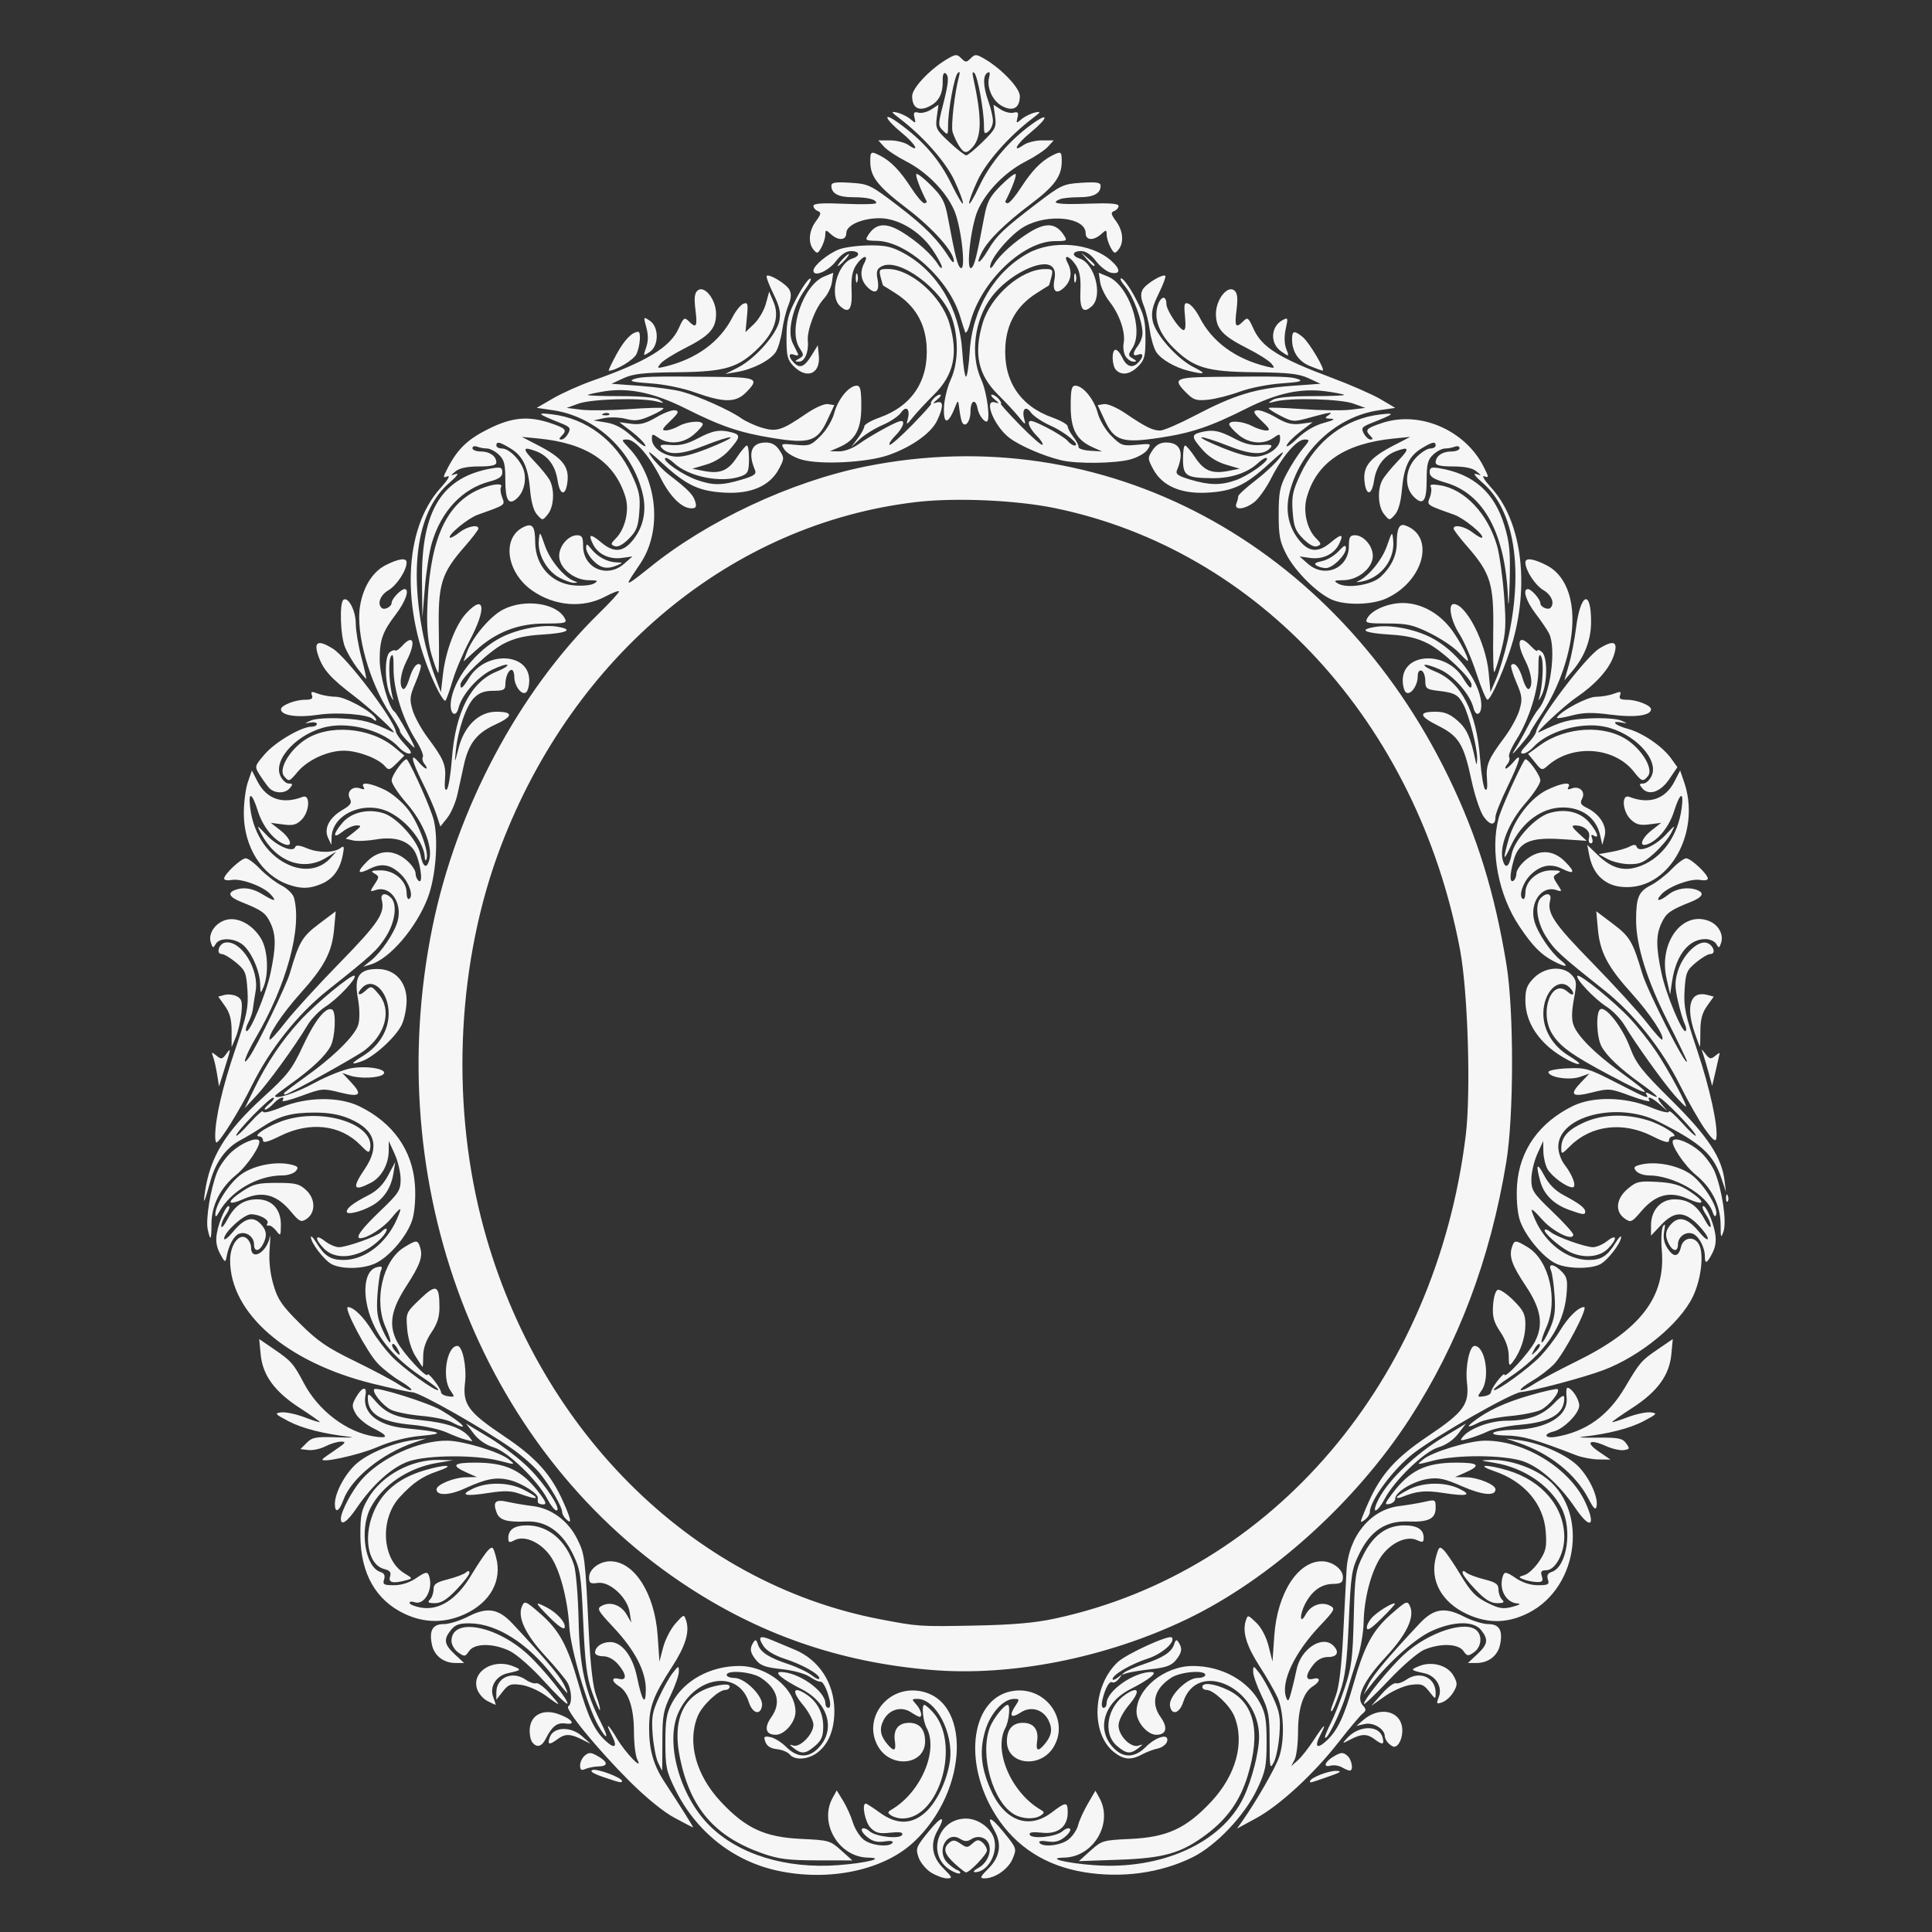 <svg xmlns="http://www.w3.org/2000/svg" xmlns:xlink="http://www.w3.org/1999/xlink" width="1200px" height="1200px" viewBox="0 0 1200 1200">
    <rect x="0" y="0" width="1200" height="1200" fill="#333333" stroke="none"/>
    <g id="44ad181b-2916-46cb-b744-2cba86a788d2">
<g style="">
		<g id="44ad181b-2916-46cb-b744-2cba86a788d2-child-0">
<path style="stroke: rgb(193,193,193); stroke-width: 0; stroke-dasharray: none; stroke-linecap: butt; stroke-dashoffset: 0; stroke-linejoin: miter; stroke-miterlimit: 4; fill: rgb(246,246,246); fill-rule: nonzero; opacity: 1;" transform="matrix(1.858 0 0 1.858 600.142 600.473) matrix(1 0 0 1 0 0)  translate(-313.078, -313.254)" d="M 301.38 616.09 C 299.67 615.04 297.76 612.75 297.15 611.00 C 296.11 608.01 296.31 607.48 300.52 602.32 C 304.84 597.01 306.45 596.84 303.50 602.00 C 300.96 606.45 301.62 610.82 305.40 614.60 C 308.49 617.69 308.60 618.00 306.65 618.00 C 305.47 617.99 303.10 617.14 301.38 616.09 Z M 320.60 614.60 C 324.38 610.82 325.04 606.45 322.50 602.00 C 319.56 596.86 321.15 597.11 325.51 602.46 C 329.98 607.95 330.01 608.04 328.59 611.44 C 327.13 614.93 322.71 618.00 319.15 618.00 C 317.50 618.00 317.73 617.47 320.60 614.60 Z M 250.00 615.43 C 235.16 612.22 222.76 602.38 215.84 588.34 C 212.80 582.15 212.50 580.73 212.50 572.52 C 212.50 565.09 212.90 562.76 214.74 559.31 C 218.74 551.83 227.55 547.00 237.18 547.00 C 246.66 547.00 256.00 554.60 256.00 562.32 C 256.00 565.76 252.35 570.00 249.40 570.00 C 246.01 570.00 245.41 567.64 247.91 564.13 C 251.30 559.37 250.05 554.65 244.43 550.95 C 241.35 548.91 233.00 548.22 233.00 550.00 C 233.00 550.55 234.17 551.00 235.60 551.00 C 239.13 551.00 245.26 557.13 244.82 560.22 C 244.34 563.65 241.65 562.96 240.39 559.08 C 236.87 548.18 222.53 550.27 216.89 562.50 C 212.33 572.39 217.22 590.30 227.21 600.30 C 236.89 609.99 252.78 614.89 270.26 613.58 C 279.73 612.87 286.40 611.18 280.20 611.06 C 270.45 610.88 263.75 599.49 268.43 591.05 L 269.79 588.60 L 271.91 592.05 C 273.08 593.95 274.55 597.22 275.19 599.32 C 275.83 601.42 277.46 604.01 278.81 605.07 C 281.36 607.07 287.45 607.70 288.46 606.06 C 288.81 605.51 287.69 605.34 285.75 605.65 C 283.36 606.04 281.77 605.64 279.98 604.18 C 278.61 603.08 277.83 601.84 278.24 601.43 C 278.65 601.01 279.78 601.38 280.74 602.24 C 282.88 604.14 291.15 604.99 291.70 603.37 C 291.97 602.59 290.70 602.39 287.66 602.73 C 284.07 603.14 282.83 602.83 281.12 601.12 C 279.28 599.28 278.03 593.00 279.51 593.00 C 279.79 593.00 281.88 594.35 284.16 596.00 C 289.78 600.07 294.71 600.07 299.34 596.01 C 303.18 592.63 306.74 585.21 307.63 578.68 C 308.90 569.42 302.90 558.00 296.77 558.00 C 294.82 558.00 294.79 558.11 296.35 559.83 C 297.93 561.58 298.58 564.00 297.46 564.00 C 297.17 564.00 295.87 563.30 294.57 562.45 C 291.37 560.35 287.30 561.52 285.47 565.05 C 283.94 568.02 284.32 570.35 286.81 573.25 C 288.99 575.79 289.71 575.41 289.21 571.99 C 288.66 568.22 290.43 566.00 294.00 566.00 C 297.45 566.00 299.33 568.19 299.33 572.21 C 299.33 580.10 288.03 581.40 283.67 574.01 C 278.41 565.11 286.10 554.07 296.73 555.27 C 314.97 557.33 314.13 588.72 295.37 606.01 C 285.22 615.37 267.09 619.13 250.00 615.43 Z M 307.77 615.22 C 299.71 610.32 303.45 598.01 313.00 598.01 C 317.28 598.01 321.82 601.50 322.54 605.35 C 323.47 610.32 319.99 615.95 316.00 615.93 C 315.17 615.92 315.73 615.25 317.24 614.43 C 320.06 612.90 321.66 609.16 320.63 606.48 C 319.79 604.28 317.03 603.50 314.87 604.85 C 313.43 605.75 312.54 605.73 311.00 604.77 C 306.54 601.98 302.93 608.93 306.81 612.81 C 307.88 613.88 309.37 614.97 310.12 615.24 C 310.88 615.51 311.27 615.98 310.99 616.29 C 310.71 616.60 309.26 616.12 307.77 615.22 Z M 352.35 615.91 C 339.60 613.78 329.69 607.43 323.11 597.17 C 311.49 579.07 314.75 556.91 329.27 555.27 C 339.90 554.07 347.59 565.11 342.33 574.01 C 337.97 581.40 326.67 580.10 326.67 572.21 C 326.67 568.19 328.55 566.00 332.00 566.00 C 335.57 566.00 337.34 568.22 336.79 571.99 C 336.29 575.41 337.01 575.79 339.19 573.25 C 341.68 570.35 342.06 568.02 340.53 565.05 C 338.67 561.46 334.63 560.35 331.31 562.53 C 328.12 564.62 327.28 563.75 329.39 560.53 C 330.97 558.12 330.95 558.00 329.10 558.00 C 325.47 558.00 321.11 562.83 319.39 568.74 C 317.50 575.25 317.99 580.78 321.11 588.04 C 325.70 598.71 333.83 601.88 341.57 596.03 C 346.50 592.30 347.00 592.30 347.00 596.00 C 347.00 600.77 343.70 603.34 338.34 602.73 C 335.30 602.39 334.03 602.59 334.30 603.37 C 334.85 604.99 343.12 604.14 345.26 602.24 C 346.22 601.38 347.35 601.01 347.76 601.43 C 348.17 601.84 347.39 603.08 346.02 604.18 C 344.23 605.64 342.64 606.04 340.25 605.65 C 338.31 605.34 337.19 605.51 337.54 606.06 C 338.56 607.72 344.65 607.06 347.25 605.02 C 348.64 603.92 350.08 601.79 350.46 600.27 C 350.83 598.74 352.29 595.52 353.70 593.10 L 356.26 588.69 L 357.60 591.10 C 362.30 599.58 355.63 610.87 345.80 611.06 C 339.60 611.18 346.27 612.87 355.74 613.58 C 378.28 615.27 398.46 606.16 405.75 591.00 C 408.58 585.12 411.01 575.62 410.98 570.54 C 410.89 554.06 390.24 544.73 385.61 559.08 C 384.35 562.96 381.66 563.65 381.18 560.22 C 380.74 557.13 386.87 551.00 390.40 551.00 C 391.83 551.00 393.00 550.55 393.00 550.00 C 393.00 548.22 384.65 548.91 381.57 550.95 C 375.95 554.65 374.70 559.37 378.09 564.13 C 380.59 567.64 379.99 570.00 376.60 570.00 C 373.65 570.00 370.00 565.76 370.00 562.32 C 370.00 554.60 379.34 547.00 388.82 547.00 C 398.45 547.00 407.26 551.83 411.26 559.31 C 413.11 562.77 413.50 565.08 413.49 572.50 C 413.48 580.47 413.12 582.25 410.38 588.06 C 406.16 597.00 396.60 607.09 388.65 610.99 C 377.92 616.26 364.97 618.01 352.35 615.91 Z M 309.22 613.06 C 305.70 609.84 305.21 607.90 307.46 606.04 C 308.61 605.08 309.38 605.15 311.15 606.39 C 313.19 607.82 313.55 607.81 315.17 606.34 C 316.63 605.02 317.24 604.96 318.48 605.98 C 319.32 606.68 320.00 607.89 320.00 608.68 C 320.00 610.00 314.26 616.00 313.00 616.00 C 312.70 616.00 311.00 614.68 309.22 613.06 Z M 244.89 609.63 C 229.04 604.03 220.90 594.63 217.41 577.89 C 214.53 564.08 219.00 555.59 230.25 553.48 C 232.76 553.01 234.00 553.15 234.00 553.89 C 234.00 554.50 233.36 555.00 232.58 555.00 C 230.29 555.00 224.85 560.12 223.36 563.67 C 219.71 572.42 222.65 583.42 231.06 592.40 C 239.38 601.30 245.79 604.25 258.00 604.81 C 267.12 605.23 267.65 605.38 271.25 608.62 L 275.01 612.00 L 263.25 611.98 C 253.53 611.96 250.36 611.55 244.89 609.63 Z M 354.61 608.74 C 358.37 605.36 358.81 605.23 368.00 604.81 C 380.21 604.25 386.62 601.30 394.94 592.40 C 403.35 583.42 406.29 572.42 402.64 563.67 C 401.15 560.12 395.71 555.00 393.42 555.00 C 392.64 555.00 392.00 554.55 392.00 554.00 C 392.00 552.36 396.08 552.86 400.65 555.07 C 409.42 559.32 411.64 569.04 407.17 583.68 C 404.65 591.95 400.47 597.93 393.54 603.17 C 385.10 609.55 379.31 611.24 364.11 611.77 L 350.73 612.24 L 354.61 608.74 Z M 215.50 597.72 C 211.86 595.77 205.96 590.96 200.50 585.50 C 189.62 574.62 178.72 561.29 180.04 560.48 C 181.36 559.66 181.25 555.34 179.84 552.68 C 179.21 551.48 175.84 547.41 172.35 543.63 C 165.65 536.38 162.97 530.62 164.59 526.99 C 165.45 525.09 165.82 525.25 170.79 529.60 C 177.03 535.05 179.78 540.13 183.44 552.92 C 186.56 563.84 188.78 568.54 192.40 571.92 C 195.66 574.96 196.64 574.13 194.55 570.09 C 192.19 565.53 193.42 566.34 196.31 571.25 C 199.11 576.00 205.23 582.34 203.14 578.32 C 202.51 577.11 202.00 572.94 202.00 569.03 C 202.00 561.21 200.25 555.80 197.07 553.81 C 194.43 552.16 194.39 550.61 197.00 551.29 C 199.72 552.00 199.58 549.79 196.69 546.43 C 195.25 544.76 193.38 543.75 191.69 543.75 C 190.21 543.75 189.00 543.22 189.00 542.58 C 189.00 540.59 191.27 539.00 194.11 539.00 C 197.99 539.00 201.60 543.75 203.04 550.74 C 204.69 558.82 205.93 560.60 205.97 554.95 C 206.01 548.81 202.37 541.78 195.15 534.08 C 189.82 528.39 189.50 527.80 191.27 526.86 C 194.08 525.35 197.72 526.63 199.53 529.76 L 201.11 532.50 L 200.56 529.00 C 199.78 524.07 193.87 518.65 189.91 519.23 C 187.43 519.59 187.00 519.32 187.00 517.38 C 187.00 514.64 190.47 512.00 194.07 512.00 C 202.10 512.00 208.93 522.71 209.92 536.81 L 210.52 545.50 L 211.77 540.75 C 212.46 538.14 214.31 534.56 215.88 532.80 C 218.72 529.62 218.74 529.62 219.47 531.89 C 220.65 535.63 219.21 540.37 214.83 547.13 C 208.41 557.03 207.04 560.71 207.07 568.00 C 207.09 575.17 208.55 580.19 212.23 585.80 C 217.68 594.12 222.00 601.00 221.76 600.97 C 221.62 600.96 218.80 599.50 215.50 597.72 Z M 405.67 598.42 C 410.05 592.19 416.29 581.32 417.61 577.62 C 419.58 572.14 419.34 562.34 417.13 557.50 C 416.12 555.30 413.44 550.63 411.17 547.13 C 406.83 540.43 405.35 535.63 406.50 531.99 C 407.19 529.82 407.20 529.82 410.03 532.52 C 411.75 534.17 413.37 537.25 414.16 540.37 L 415.46 545.50 L 416.07 536.81 C 417.07 522.70 423.91 512.00 431.93 512.00 C 435.49 512.00 439.00 514.63 439.00 517.31 C 438.99 519.13 438.41 519.51 435.52 519.57 C 431.74 519.65 428.60 521.94 426.40 526.20 C 424.42 530.02 424.58 533.42 426.57 529.76 C 428.26 526.64 431.91 525.35 434.74 526.86 C 436.53 527.82 436.26 528.33 431.31 533.57 C 422.76 542.61 418.17 552.37 420.03 557.52 C 420.62 559.15 420.93 558.79 421.79 555.50 C 422.37 553.30 423.14 550.03 423.50 548.23 C 424.92 541.25 432.14 536.54 435.80 540.20 C 437.91 542.31 437.15 544.00 434.07 544.00 C 432.10 544.00 430.47 544.86 429.07 546.63 C 426.41 550.01 426.38 551.97 429.00 551.29 C 431.61 550.61 431.57 552.16 428.93 553.81 C 425.75 555.80 424.00 561.21 424.00 569.03 C 424.00 572.94 423.48 577.11 422.85 578.32 L 421.71 580.50 L 423.92 578.53 C 425.14 577.45 427.53 574.41 429.24 571.78 C 432.77 566.33 433.81 565.54 431.45 570.09 C 429.36 574.13 430.34 574.96 433.60 571.92 C 437.22 568.54 439.44 563.84 442.56 552.92 C 446.22 540.13 448.97 535.05 455.21 529.60 C 460.18 525.25 460.55 525.09 461.41 526.99 C 463.06 530.68 460.35 536.38 453.36 543.93 C 445.90 551.99 443.26 557.49 445.61 560.11 C 446.87 561.51 446.85 561.88 445.49 563.01 C 444.63 563.72 441.06 567.98 437.55 572.47 C 429.22 583.15 417.82 593.65 409.93 597.92 L 403.62 601.35 L 405.67 598.42 Z M 288.00 596.97 C 286.69 596.09 286.71 595.84 288.20 594.96 C 297.92 589.22 303.88 575.25 299.83 567.69 C 298.61 565.40 298.08 560.00 299.08 560.00 C 299.39 560.00 300.60 561.01 301.76 562.25 C 311.43 572.57 304.25 598.07 291.70 597.98 C 290.49 597.98 288.83 597.52 288.00 596.97 Z M 329.23 596.67 C 321.97 592.63 317.47 576.73 320.99 567.50 C 322.09 564.61 325.74 560.00 326.92 560.00 C 327.92 560.00 327.39 565.40 326.17 567.69 C 322.12 575.25 328.08 589.22 337.80 594.96 C 339.29 595.84 339.31 596.09 338.00 596.97 C 335.96 598.33 331.98 598.20 329.23 596.67 Z M 191.55 584.06 C 188.33 582.96 187.14 582.16 188.14 581.77 C 189.63 581.20 198.00 584.33 198.00 585.45 C 198.00 586.18 197.36 586.04 191.55 584.06 Z M 428.00 585.53 C 428.00 584.43 434.11 582.01 436.70 582.07 C 438.91 582.13 438.33 582.54 434.00 584.04 C 427.69 586.22 428.00 586.15 428.00 585.53 Z M 184.00 580.23 C 184.00 579.14 184.72 577.65 185.60 576.92 C 186.92 575.82 187.62 575.84 189.77 577.05 C 193.32 579.05 193.52 580.49 190.25 580.57 C 188.74 580.61 186.71 581.00 185.75 581.43 C 184.41 582.03 184.00 581.75 184.00 580.23 Z M 210.04 579.25 C 209.33 577.74 208.53 573.51 208.25 569.87 C 207.82 564.19 208.12 562.41 210.34 557.56 C 211.77 554.45 213.85 550.73 214.97 549.31 C 216.94 546.80 217.00 546.79 217.00 548.93 C 217.00 550.14 215.76 553.68 214.25 556.81 C 211.83 561.82 211.50 563.66 211.50 572.25 C 211.50 577.61 211.46 582.00 211.41 582.00 C 211.36 582.00 210.74 580.76 210.04 579.25 Z M 414.50 572.19 C 414.50 563.66 414.17 561.82 411.75 556.81 C 410.24 553.68 409.00 550.14 409.00 548.93 C 409.00 546.79 409.06 546.80 411.03 549.31 C 412.15 550.73 414.23 554.45 415.66 557.56 C 417.87 562.39 418.18 564.22 417.78 569.89 C 417.51 573.55 416.67 577.75 415.90 579.22 C 414.61 581.67 414.50 581.10 414.50 572.19 Z M 438.67 580.87 C 437.66 580.29 435.95 580.04 434.86 580.33 C 432.11 581.05 433.02 578.86 436.23 577.05 C 438.38 575.84 439.08 575.82 440.40 576.92 C 442.01 578.25 442.64 582.03 441.25 581.97 C 440.84 581.95 439.68 581.46 438.67 580.87 Z M 254.05 576.56 C 253.39 575.76 251.47 574.98 249.78 574.81 C 247.75 574.60 246.46 573.79 245.95 572.41 C 245.28 570.58 245.49 570.37 247.64 570.78 C 248.99 571.04 251.39 572.55 252.97 574.13 C 256.51 577.66 260.26 577.83 263.48 574.61 C 269.61 568.48 267.09 559.32 258.00 554.72 C 251.71 551.53 248.62 549.00 251.04 549.01 C 256.99 549.03 266.00 555.37 266.00 559.53 C 266.00 560.34 266.46 561.00 267.02 561.00 C 267.62 561.00 267.77 559.88 267.38 558.25 C 266.52 554.63 265.12 551.97 264.22 552.23 C 263.82 552.35 262.25 551.61 260.72 550.59 C 259.15 549.54 255.08 548.44 251.33 548.05 C 246.14 547.51 244.31 546.87 242.86 545.07 C 240.81 542.54 240.59 541.19 241.91 539.12 C 242.60 538.02 242.92 538.16 243.43 539.78 C 244.25 542.38 247.15 544.25 253.69 546.41 C 256.55 547.35 260.04 549.03 261.44 550.13 C 262.85 551.24 264.00 551.70 264.00 551.15 C 264.00 549.71 258.30 546.50 252.21 544.53 C 249.00 543.49 246.30 541.86 245.33 540.38 C 243.22 537.17 244.01 536.60 248.13 538.36 C 249.98 539.15 253.37 540.57 255.66 541.51 C 263.88 544.89 269.00 552.76 269.00 562.00 C 269.00 568.24 267.11 572.98 263.49 575.83 C 260.32 578.32 255.80 578.67 254.05 576.56 Z M 362.51 575.83 C 354.62 569.62 355.26 553.65 363.73 545.70 C 366.65 542.96 380.82 536.49 381.78 537.45 C 383.20 538.87 378.55 542.98 373.79 544.52 C 368.19 546.32 362.02 549.91 362.01 551.37 C 362.00 551.85 362.79 551.63 363.75 550.87 C 365.33 549.63 365.37 549.67 364.14 551.24 C 363.39 552.20 362.40 552.75 361.94 552.46 C 360.97 551.86 359.56 554.32 358.62 558.25 C 358.23 559.88 358.38 561.00 358.98 561.00 C 359.54 561.00 360.00 560.34 360.00 559.53 C 360.00 555.37 369.01 549.03 374.96 549.01 C 377.38 549.00 374.29 551.53 368.00 554.72 C 358.91 559.32 356.39 568.48 362.52 574.61 C 365.74 577.83 369.49 577.66 373.03 574.13 C 376.58 570.58 380.97 569.39 380.24 572.18 C 379.98 573.19 378.58 574.27 377.13 574.58 C 375.68 574.88 373.31 575.78 371.85 576.57 C 368.17 578.55 365.73 578.36 362.51 575.83 Z M 255.44 574.50 C 253.90 573.31 253.85 573.12 255.21 573.59 C 257.51 574.39 262.00 569.79 262.00 566.64 C 262.00 565.29 260.38 562.25 258.40 559.88 C 254.64 555.38 255.22 553.60 259.52 556.42 C 263.27 558.88 265.27 562.64 265.27 567.22 C 265.27 570.48 264.70 571.86 262.58 573.68 C 259.43 576.39 258.09 576.55 255.44 574.50 Z M 363.42 573.68 C 358.60 569.54 360.20 560.53 366.48 556.42 C 370.78 553.60 371.36 555.38 367.60 559.88 C 365.40 562.52 364.00 565.25 364.00 566.92 C 364.00 570.35 368.16 574.51 370.70 573.62 C 372.28 573.07 372.26 573.18 370.56 574.50 C 367.91 576.55 366.57 576.39 363.42 573.68 Z M 168.08 572.60 C 167.41 571.79 167.01 569.64 167.18 567.82 C 167.61 563.39 171.51 561.35 176.45 562.98 C 181.06 564.51 182.98 566.80 179.17 566.24 C 176.33 565.82 174.64 567.11 172.54 571.28 C 171.19 573.96 169.60 574.43 168.08 572.60 Z M 454.20 572.80 C 453.54 572.14 453.00 571.08 453.00 570.46 C 453.00 568.06 449.16 565.74 446.29 566.40 L 443.50 567.03 L 445.88 565.00 C 451.27 560.40 458.25 561.92 458.82 567.82 C 459.11 570.86 457.72 574.00 456.08 574.00 C 455.70 574.00 454.86 573.46 454.20 572.80 Z M 173.89 570.75 C 175.16 567.30 180.92 567.14 184.63 570.45 L 187.50 573.01 L 184.50 571.51 C 180.72 569.62 178.89 569.62 176.44 571.47 C 173.69 573.55 172.94 573.34 173.89 570.75 Z M 440.41 571.10 C 444.32 566.78 451.16 566.67 452.27 570.92 C 452.91 573.35 452.23 573.49 449.56 571.47 C 447.10 569.61 445.24 569.62 441.56 571.55 C 438.66 573.06 438.64 573.05 440.41 571.10 Z M 189.97 566.74 C 186.40 560.38 180.84 541.38 180.40 534.00 C 179.82 524.40 177.16 514.52 173.96 510.10 C 170.65 505.54 165.30 503.23 162.05 504.97 C 160.33 505.89 160.00 505.78 160.00 504.24 C 160.00 501.39 162.05 500.00 166.25 500.00 C 173.37 500.00 179.32 505.03 181.97 513.29 C 182.63 515.37 183.32 523.71 183.50 531.83 C 183.83 547.29 185.64 555.50 191.09 566.17 C 193.86 571.60 192.96 572.05 189.97 566.74 Z M 433.03 570.71 C 433.01 570.28 433.89 568.17 434.98 566.04 C 436.07 563.90 438.15 558.63 439.60 554.33 C 441.88 547.54 442.28 544.45 442.62 531.00 C 442.99 516.52 443.20 515.14 445.76 510.00 C 449.10 503.30 453.61 500.00 459.45 500.00 C 463.91 500.00 466.00 501.34 466.00 504.18 C 466.00 505.68 465.63 505.79 463.67 504.89 C 460.23 503.33 454.70 505.98 451.61 510.67 C 448.43 515.50 446.09 524.41 445.93 532.36 C 445.86 535.74 444.97 540.97 443.97 544.00 C 442.96 547.03 441.21 552.65 440.09 556.50 C 438.33 562.53 433.12 573.01 433.03 570.71 Z M 188.01 555.81 C 186.23 550.74 185.65 546.11 185.04 532.30 C 184.34 516.39 184.07 514.67 181.54 509.50 C 177.96 502.17 172.59 498.42 166.07 498.70 C 159.50 498.98 157.03 498.24 156.09 495.72 C 154.74 492.10 155.67 491.21 159.80 492.14 C 161.83 492.60 165.60 493.23 168.17 493.54 C 174.41 494.29 180.11 498.53 183.09 504.66 C 185.59 509.79 185.66 510.34 186.92 536.00 C 187.47 547.07 188.28 553.95 189.38 556.91 C 190.28 559.33 190.84 561.49 190.62 561.71 C 190.40 561.93 189.23 559.27 188.01 555.81 Z M 435.00 561.63 C 435.00 561.42 435.74 559.28 436.64 556.88 C 437.72 553.98 438.55 547.09 439.09 536.50 C 439.53 527.70 440.04 518.03 440.21 515.00 C 440.87 503.66 448.24 494.69 457.83 493.54 C 460.40 493.23 464.19 492.60 466.25 492.13 C 469.90 491.30 470.00 491.35 470.00 494.10 C 470.00 497.79 467.69 498.95 460.84 498.70 C 453.34 498.43 448.23 501.79 444.46 509.50 C 441.93 514.67 441.66 516.39 440.96 532.30 C 440.35 546.06 439.76 550.75 438.01 555.75 C 436.16 561.01 435.00 563.28 435.00 561.63 Z M 153.02 558.71 C 151.65 558.02 150.11 556.26 149.60 554.81 C 147.57 549.04 154.75 544.37 161.51 547.05 C 164.57 548.27 164.48 548.39 159.76 549.43 C 155.90 550.28 153.66 553.98 154.95 557.37 C 155.50 558.81 155.85 559.99 155.73 559.99 C 155.60 559.98 154.38 559.41 153.02 558.71 Z M 172.42 556.85 C 170.17 555.20 166.53 553.61 164.33 553.32 C 160.82 552.85 160.05 553.12 158.16 555.52 L 156.00 558.27 L 156.00 555.79 C 156.00 550.81 161.41 548.50 165.82 551.59 C 167.07 552.46 168.63 552.99 169.30 552.77 C 169.96 552.54 172.01 554.07 173.87 556.18 C 177.85 560.71 177.75 560.75 172.42 556.85 Z M 171.92 552.05 C 167.80 547.50 162.81 543.12 160.49 541.99 C 154.97 539.32 148.69 539.34 146.87 542.03 C 145.59 543.93 145.35 543.96 143.25 542.48 C 142.01 541.60 141.00 539.88 141.00 538.64 C 141.00 530.68 155.88 533.32 166.58 543.18 C 171.80 547.99 180.48 558.85 179.72 559.61 C 179.45 559.88 175.94 556.48 171.92 552.05 Z M 446.03 559.67 C 445.98 558.23 454.56 547.66 459.42 543.18 C 467.52 535.72 480.17 531.57 483.80 535.20 C 485.70 537.10 485.20 540.75 482.82 542.41 C 480.83 543.81 480.53 543.77 479.27 541.97 C 477.55 539.52 471.55 539.32 466.25 541.54 C 464.14 542.42 459.02 546.82 454.31 551.79 C 449.77 556.58 446.05 560.13 446.03 559.67 Z M 452.00 556.33 C 453.92 554.14 456.04 552.54 456.70 552.77 C 457.37 552.99 458.93 552.46 460.18 551.59 C 464.67 548.44 470.00 550.82 470.00 555.96 C 470.00 558.24 469.97 558.23 467.84 555.52 C 465.95 553.12 465.18 552.85 461.67 553.32 C 459.46 553.61 455.60 555.31 453.08 557.08 L 448.50 560.31 L 452.00 556.33 Z M 471.07 557.32 C 472.34 553.98 470.07 550.27 466.24 549.43 C 461.52 548.39 461.43 548.27 464.50 547.03 C 468.77 545.30 474.03 546.78 475.97 550.25 C 477.33 552.70 477.34 553.29 476.00 555.65 C 475.17 557.10 473.51 558.65 472.29 559.10 C 470.25 559.84 470.16 559.71 471.07 557.32 Z M 174.81 550.19 C 166.40 539.36 156.16 532.88 147.24 532.75 C 143.65 532.69 142.29 533.16 140.84 534.95 C 138.27 538.12 138.53 539.76 142.11 543.10 L 145.21 546.00 L 142.33 546.00 C 138.42 546.00 135.29 543.61 134.50 540.02 C 133.44 535.18 134.65 533.00 138.40 533.00 C 140.19 533.00 143.87 531.86 146.58 530.47 C 152.93 527.20 156.66 527.79 161.35 532.78 C 171.30 543.39 176.99 550.08 178.44 552.88 C 179.33 554.60 179.89 556.00 179.69 556.00 C 179.49 556.00 177.29 553.38 174.81 550.19 Z M 447.55 553.13 C 449.00 550.12 454.29 543.83 464.65 532.78 C 469.34 527.79 473.07 527.20 479.42 530.47 C 482.13 531.86 485.81 533.00 487.60 533.00 C 491.35 533.00 492.56 535.18 491.50 540.02 C 490.71 543.61 487.58 546.00 483.67 546.00 L 480.79 546.00 L 483.89 543.10 C 487.47 539.76 487.73 538.12 485.16 534.95 C 482.64 531.84 475.88 531.99 468.58 535.34 C 463.25 537.78 454.51 545.53 448.67 553.00 L 445.94 556.50 L 447.55 553.13 Z M 366.00 549.11 C 366.83 548.52 369.75 547.28 372.50 546.36 C 378.87 544.24 381.75 542.35 382.57 539.78 C 383.08 538.16 383.40 538.02 384.09 539.12 C 385.41 541.19 385.19 542.54 383.14 545.07 C 381.71 546.84 379.83 547.53 374.89 548.07 C 371.38 548.46 367.60 549.09 366.50 549.48 C 364.89 550.05 364.79 549.98 366.00 549.11 Z M 301.50 548.33 C 270.56 545.77 243.41 536.29 217.90 519.13 C 150.37 473.72 117.09 386.14 134.63 300.00 C 142.66 260.56 163.52 221.29 190.38 195.03 C 194.02 191.47 197.00 188.22 197.00 187.81 C 197.00 187.39 194.91 188.17 192.35 189.53 C 184.94 193.47 175.50 192.70 168.07 187.55 C 159.38 181.53 157.70 169.95 164.99 166.32 C 168.05 164.79 168.96 165.93 168.98 171.30 C 169.02 179.08 174.31 185.04 181.85 185.76 C 184.55 186.02 187.60 185.74 188.63 185.15 C 190.22 184.22 189.96 184.06 186.83 184.03 C 181.90 183.99 177.00 179.94 177.00 175.91 C 177.00 172.55 180.09 169.00 183.00 169.00 C 184.62 169.00 185.00 169.67 185.00 172.55 C 185.00 180.01 193.01 183.52 198.69 178.55 L 201.50 176.09 L 198.00 176.58 C 193.81 177.17 189.99 175.36 188.32 172.01 C 186.59 168.54 187.43 168.35 191.03 171.38 C 195.16 174.85 198.21 174.72 201.38 170.95 C 205.02 166.64 206.28 161.22 205.00 155.48 C 201.75 141.01 189.37 129.35 175.00 127.22 L 169.50 126.41 L 175.00 123.22 C 178.02 121.47 183.88 118.84 188.00 117.39 C 206.21 110.97 214.13 106.17 216.98 99.80 C 218.57 96.25 218.88 96.02 220.30 97.44 C 222.85 99.99 223.27 99.29 222.56 93.67 C 222.07 89.69 222.25 88.04 223.29 87.18 C 225.56 85.29 229.45 90.21 229.45 94.98 C 229.45 99.93 227.28 102.32 218.94 106.53 C 215.34 108.34 211.74 110.62 210.94 111.58 C 209.61 113.20 209.73 113.28 212.50 112.60 C 222.98 110.03 230.76 104.31 234.95 96.10 C 236.03 93.98 237.67 91.96 238.59 91.61 C 240.05 91.04 240.20 91.60 239.77 96.03 L 239.28 101.10 L 242.16 98.35 C 243.74 96.83 245.52 93.79 246.11 91.58 L 247.20 87.56 L 248.67 91.03 C 250.70 95.81 249.06 100.94 243.84 106.16 C 236.97 113.03 232.66 114.34 216.50 114.51 C 205.19 114.63 201.73 115.01 198.50 116.51 L 194.50 118.36 L 204.00 119.06 C 209.23 119.45 215.52 120.31 218.00 120.99 C 223.52 122.49 234.09 127.21 237.77 129.83 C 239.27 130.90 242.41 132.35 244.75 133.05 C 249.67 134.52 251.41 133.97 259.63 128.34 C 262.56 126.33 265.67 124.97 266.87 125.16 L 268.98 125.50 L 266.60 130.61 C 263.34 137.62 260.70 138.49 248.59 136.54 C 237.45 134.74 231.20 132.63 219.34 126.67 C 208.86 121.41 200.36 119.59 192.23 120.87 C 189.33 121.33 186.78 121.89 186.56 122.10 C 186.34 122.32 191.19 122.50 197.33 122.50 C 204.61 122.50 209.20 122.94 210.50 123.76 C 212.28 124.89 212.17 124.94 209.50 124.26 C 204.41 122.97 187.82 123.43 183.50 124.99 L 179.50 126.43 L 184.45 127.04 C 187.18 127.37 194.35 127.28 200.39 126.84 C 206.44 126.41 211.59 126.26 211.85 126.51 C 212.10 126.77 210.22 127.90 207.67 129.03 C 203.85 130.72 202.35 130.91 199.26 130.09 C 197.19 129.55 193.93 129.45 192.00 129.86 L 188.50 130.62 L 192.79 131.33 C 195.86 131.84 198.40 133.25 201.70 136.27 C 204.23 138.60 206.09 139.82 205.83 139.00 C 205.56 138.18 203.49 136.08 201.23 134.35 L 197.11 131.21 L 201.01 131.73 C 204.05 132.14 205.90 131.66 209.49 129.56 C 212.01 128.08 214.85 127.03 215.79 127.23 C 217.18 127.53 216.88 128.19 214.14 130.80 C 211.46 133.36 211.16 133.99 212.64 133.96 C 213.66 133.95 215.62 133.29 217.00 132.50 C 219.81 130.90 225.00 130.51 225.00 131.91 C 225.00 132.41 223.62 133.99 221.92 135.41 C 218.39 138.38 213.60 138.81 210.22 136.44 C 208.16 135.00 208.00 135.02 208.00 136.79 C 208.00 139.44 211.12 141.98 215.18 142.64 C 217.66 143.04 220.89 142.29 226.95 139.90 C 231.54 138.08 234.85 136.45 234.30 136.27 C 233.76 136.09 229.83 137.33 225.58 139.03 C 217.76 142.16 213.38 142.36 211.15 139.69 C 210.41 138.79 211.22 138.58 214.37 138.83 C 217.44 139.08 219.89 138.47 223.44 136.58 C 228.38 133.96 230.72 133.55 234.75 134.63 C 237.72 135.43 237.60 136.25 233.90 140.47 C 231.92 142.72 229.11 144.50 226.15 145.38 L 221.50 146.76 L 225.24 147.49 C 230.76 148.57 233.40 147.50 236.37 143.02 C 237.83 140.81 239.36 139.00 239.76 139.00 C 240.17 139.00 240.48 141.09 240.46 143.65 C 240.43 147.66 240.09 148.42 237.96 149.22 C 231.37 151.70 220.33 149.54 215.27 144.78 C 214.02 143.61 212.75 142.92 212.44 143.23 C 211.51 144.16 218.29 148.84 222.94 150.48 C 228.39 152.40 231.32 152.39 237.90 150.44 C 242.18 149.17 243.03 148.56 242.45 147.19 C 239.98 141.32 241.29 138.00 246.10 138.00 C 248.08 138.00 249.48 138.81 250.67 140.62 C 252.30 143.11 252.29 143.41 250.44 146.87 C 247.43 152.49 241.25 155.21 232.50 154.77 C 223.85 154.33 219.59 152.35 211.66 145.07 C 207.02 140.81 206.13 140.27 207.88 142.78 C 209.14 144.58 211.77 147.28 213.71 148.78 C 220.09 153.69 221.83 155.47 222.49 157.75 C 223.00 159.53 222.73 160.00 221.20 160.00 C 218.02 160.00 214.11 156.15 210.97 149.94 C 207.24 142.55 202.41 137.00 199.71 137.00 C 197.73 137.00 197.75 137.13 200.24 139.75 C 209.84 149.84 211.61 167.37 204.14 178.45 C 199.71 185.03 199.52 185.41 201.10 184.48 C 201.87 184.03 204.52 182.01 207.00 179.99 C 226.27 164.28 254.37 151.09 279.33 146.03 C 358.84 129.94 436.35 171.31 474.49 250.20 C 483.97 269.82 489.77 288.65 493.67 312.50 C 496.19 327.92 496.16 363.05 493.62 378.50 C 488.26 411.00 477.61 439.26 461.21 464.50 C 442.98 492.54 414.51 518.11 386.68 531.43 C 359.83 544.28 328.24 550.55 301.50 548.33 Z M 342.78 531.14 C 415.56 515.45 469.98 451.46 480.05 369.74 C 481.83 355.30 480.79 321.51 478.14 307.48 C 463.83 231.71 410.70 173.87 342.60 159.91 C 329.71 157.26 309.47 156.38 296.47 157.89 C 234.83 165.08 181.90 208.90 157.50 272.99 C 143.10 310.78 140.67 356.86 150.92 397.32 C 168.56 466.88 220.76 519.29 284.50 531.42 C 297.08 533.82 297.53 533.85 316.00 533.49 C 328.67 533.24 336.06 532.59 342.78 531.14 Z M 193.73 128.40 C 193.40 128.06 192.53 128.03 191.81 128.32 C 191.01 128.64 191.25 128.87 192.42 128.92 C 193.47 128.96 194.06 128.73 193.73 128.40 Z M 173.79 530.75 C 168.74 525.65 168.61 525.23 172.80 527.40 C 176.34 529.23 179.26 532.51 178.84 534.18 C 178.63 534.99 176.68 533.66 173.79 530.75 Z M 447.00 534.13 C 447.00 533.15 448.01 531.43 449.25 530.30 C 451.61 528.15 456.02 525.60 456.39 526.17 C 456.51 526.35 454.45 528.62 451.80 531.21 C 448.29 534.65 447.00 535.44 447.00 534.13 Z M 125.46 529.63 C 115.76 525.12 110.63 516.12 110.55 503.50 C 110.51 496.57 110.86 494.89 113.19 490.93 C 117.69 483.28 127.66 477.88 136.88 478.12 L 141.50 478.23 L 136.22 479.11 C 126.51 480.73 117.83 486.61 113.91 494.21 C 110.18 501.46 112.13 513.96 117.26 515.58 C 118.52 515.98 118.90 516.75 118.47 518.08 C 117.94 519.75 118.38 520.00 121.79 520.00 C 124.30 520.00 127.01 519.12 129.28 517.58 C 132.25 515.57 132.94 515.41 133.42 516.66 C 135.14 521.14 131.97 526.97 128.54 525.65 C 127.69 525.33 127.00 525.45 127.00 525.92 C 127.00 526.39 128.62 527.08 130.59 527.45 C 136.75 528.61 142.69 524.85 147.55 516.74 C 149.78 513.01 152.33 509.24 153.22 508.35 C 154.72 506.85 154.93 507.03 155.90 510.64 C 158.00 518.42 154.05 525.67 145.58 529.62 C 138.91 532.72 132.10 532.72 125.46 529.63 Z M 480.42 529.62 C 471.95 525.67 467.97 518.32 470.10 510.59 C 471.08 507.04 471.29 506.87 472.78 508.35 C 473.67 509.24 476.22 513.01 478.45 516.74 C 481.71 522.17 483.43 523.96 487.24 525.85 C 491.27 527.85 492.55 528.05 495.74 527.20 C 497.96 526.62 498.64 526.16 497.40 526.10 C 493.39 525.91 490.90 521.04 492.58 516.66 C 493.06 515.41 493.75 515.57 496.72 517.58 C 498.99 519.12 501.70 520.00 504.21 520.00 C 507.62 520.00 508.06 519.75 507.53 518.08 C 507.10 516.75 507.48 515.98 508.74 515.58 C 513.87 513.96 515.82 501.46 512.09 494.21 C 508.17 486.61 499.49 480.73 489.78 479.11 C 484.57 478.24 484.55 478.23 488.59 478.12 C 494.03 477.96 501.28 480.23 506.16 483.61 C 521.18 494.02 518.21 520.55 501.06 529.25 C 494.10 532.78 487.47 532.90 480.42 529.62 Z M 133.80 524.80 C 134.46 524.14 135.00 522.62 135.00 521.42 C 135.00 519.65 135.90 519.01 139.74 518.04 C 142.34 517.39 145.04 516.38 145.74 515.80 C 146.62 515.07 147.00 515.08 147.00 515.86 C 147.00 516.47 145.05 519.00 142.67 521.48 C 139.51 524.79 137.57 526.00 135.47 526.00 C 133.24 526.00 132.87 525.73 133.80 524.80 Z M 483.33 521.48 C 480.95 519.00 479.00 516.47 479.00 515.86 C 479.00 515.08 479.38 515.07 480.26 515.80 C 480.96 516.38 483.66 517.39 486.26 518.04 C 490.10 519.01 491.00 519.65 491.00 521.42 C 491.00 522.62 491.54 524.14 492.20 524.80 C 493.13 525.73 492.76 526.00 490.53 526.00 C 488.43 526.00 486.49 524.79 483.33 521.48 Z M 120.46 517.12 C 120.91 515.69 120.45 515.08 118.55 514.60 C 112.76 513.15 111.27 502.86 115.60 494.18 C 118.64 488.08 123.97 483.98 131.96 481.60 C 139.32 479.42 142.80 479.70 136.20 481.95 C 131.22 483.64 128.15 485.75 123.75 490.50 C 116.94 497.84 117.72 511.43 125.22 515.99 C 128.09 517.73 128.09 517.74 125.80 518.36 C 121.44 519.52 119.82 519.15 120.46 517.12 Z M 499.50 518.08 C 497.57 517.32 497.58 517.27 499.79 516.57 C 501.05 516.17 503.24 514.08 504.66 511.94 C 506.89 508.57 507.18 507.22 506.81 502.11 C 506.15 492.92 499.70 485.32 489.67 481.90 C 483.17 479.69 486.76 479.44 494.04 481.60 C 505.58 485.03 513.00 493.78 513.00 503.95 C 512.99 509.47 509.97 515.00 506.95 515.00 C 505.32 515.00 505.00 515.44 505.50 517.00 C 506.01 518.62 505.69 518.99 503.82 518.93 C 502.54 518.89 500.60 518.51 499.50 518.08 Z M 104.02 497.75 C 104.06 495.33 107.77 488.33 110.90 484.77 C 117.39 477.37 130.16 471.56 139.64 471.68 C 144.97 471.75 157.08 475.43 160.13 477.91 C 162.49 479.83 162.49 479.83 157.00 478.40 C 149.14 476.36 133.19 476.44 126.84 478.55 C 121.23 480.42 114.69 486.26 109.26 494.25 C 106.14 498.86 103.98 500.30 104.02 497.75 Z M 179.18 497.78 C 178.53 497.13 178.00 496.12 178.00 495.54 C 178.00 493.83 174.07 486.97 170.65 482.70 C 168.92 480.53 164.80 476.86 161.50 474.53 C 151.88 467.73 130.72 455.72 128.00 455.51 C 126.62 455.40 120.55 454.08 114.50 452.58 C 85.86 445.46 67.00 429.09 67.00 411.37 C 67.00 406.13 70.12 402.03 72.57 404.06 C 73.36 404.71 74.00 406.06 74.00 407.06 C 74.00 411.79 79.29 408.79 80.28 403.50 C 80.48 402.40 80.45 404.24 80.21 407.58 C 79.91 411.57 80.35 415.68 81.47 419.53 C 82.91 424.49 84.28 426.50 90.34 432.52 C 96.23 438.39 99.45 440.60 108.50 445.00 C 114.55 447.95 121.20 451.47 123.27 452.82 C 125.34 454.18 127.28 455.06 127.57 454.77 C 127.85 454.48 126.16 453.10 123.80 451.71 C 121.43 450.31 118.07 447.67 116.33 445.84 C 112.68 442.00 104.76 426.99 106.41 427.02 C 108.33 427.06 111.69 430.37 114.50 435.00 C 116.00 437.48 118.87 441.23 120.87 443.35 C 124.70 447.41 135.85 455.49 136.59 454.74 C 136.83 454.50 134.53 452.65 131.48 450.62 C 123.88 445.57 118.55 440.03 115.48 433.96 C 110.92 424.96 111.18 414.97 116.00 413.71 C 117.74 413.26 118.02 413.47 117.43 414.82 C 117.02 415.75 116.49 419.48 116.24 423.12 C 115.88 428.38 116.22 430.72 117.91 434.52 C 119.07 437.15 120.25 439.08 120.53 438.80 C 120.81 438.53 120.14 436.32 119.04 433.90 C 114.93 424.83 118.00 411.41 125.20 407.02 C 129.32 404.51 129.71 404.51 130.52 407.07 C 131.50 410.15 130.52 412.89 125.89 420.04 C 120.76 427.97 119.92 432.99 122.81 438.57 C 124.77 442.38 133.00 451.26 133.00 449.57 C 133.00 449.11 134.01 450.02 135.25 451.59 C 136.49 453.16 137.50 454.91 137.50 455.48 C 137.50 456.04 138.56 456.65 139.87 456.83 C 142.15 457.16 142.17 457.09 140.62 454.86 C 137.71 450.71 139.41 440.00 142.98 440.00 C 144.69 440.00 146.14 447.00 145.53 452.24 C 144.67 459.53 146.55 462.11 158.60 470.19 C 169.40 477.44 174.31 482.93 178.52 492.46 C 181.12 498.34 181.32 499.92 179.18 497.78 Z M 122.95 440.91 C 122.34 439.77 121.59 439.08 121.28 439.39 C 120.97 439.70 121.28 440.64 121.98 441.48 C 123.78 443.64 124.26 443.36 122.95 440.91 Z M 445.00 498.65 C 445.00 498.32 446.13 495.50 447.52 492.36 C 451.69 482.93 456.63 477.42 467.40 470.19 C 479.45 462.11 481.33 459.53 480.47 452.24 C 479.86 447.00 481.31 440.00 483.02 440.00 C 486.59 440.00 488.29 450.71 485.38 454.86 C 483.83 457.09 483.85 457.16 486.13 456.83 C 487.44 456.65 488.50 456.04 488.50 455.48 C 488.50 454.91 489.51 453.16 490.75 451.59 C 491.99 450.02 493.00 449.11 493.00 449.57 C 493.00 451.26 501.23 442.38 503.19 438.57 C 506.12 432.90 505.25 427.62 500.12 419.94 C 495.54 413.08 494.49 410.18 495.48 407.07 C 496.29 404.51 496.68 404.51 500.80 407.02 C 508.00 411.41 511.07 424.83 506.96 433.90 C 505.86 436.32 505.19 438.53 505.47 438.80 C 505.75 439.08 506.93 437.15 508.09 434.52 C 509.78 430.72 510.12 428.38 509.76 423.12 C 509.51 419.48 508.96 415.71 508.55 414.75 C 507.48 412.31 509.52 412.52 512.13 415.13 C 513.95 416.95 514.18 418.07 513.74 422.94 C 512.78 433.46 506.31 442.79 494.52 450.62 C 491.47 452.65 489.17 454.50 489.41 454.74 C 490.15 455.49 501.30 447.41 505.13 443.35 C 507.13 441.23 510.00 437.48 511.50 435.00 C 514.31 430.37 517.67 427.06 519.60 427.02 C 521.15 426.99 513.08 442.40 509.65 446.02 C 508.08 447.68 504.80 450.21 502.35 451.64 C 499.91 453.07 498.15 454.48 498.43 454.77 C 498.72 455.06 500.66 454.18 502.73 452.82 C 504.80 451.47 511.23 448.04 517.00 445.20 C 538.45 434.69 546.93 423.66 545.60 408.00 C 545.30 404.42 545.49 400.83 546.02 400.00 C 546.72 398.93 546.82 399.40 546.40 401.63 C 545.99 403.75 546.36 405.62 547.54 407.42 C 549.57 410.52 551.21 410.34 552.01 406.93 C 552.78 403.66 556.47 403.14 558.04 406.08 C 559.76 409.28 558.75 417.82 555.98 423.55 C 551.58 432.64 538.48 443.40 526.15 448.07 C 519.56 450.56 502.85 455.01 498.50 455.43 C 495.29 455.74 470.63 469.78 462.76 475.78 C 455.98 480.95 448.00 491.67 448.00 495.61 C 448.00 496.24 447.33 497.32 446.50 498.00 C 445.67 498.68 445.00 498.98 445.00 498.65 Z M 504.77 439.44 C 504.44 439.10 503.62 439.88 502.96 441.16 C 501.82 443.40 501.85 443.42 503.57 441.77 C 504.57 440.82 505.11 439.77 504.77 439.44 Z M 516.74 494.25 C 511.28 486.21 504.78 480.42 499.07 478.52 C 492.65 476.39 476.94 476.32 469.00 478.40 C 463.52 479.83 463.51 479.83 465.87 477.91 C 468.92 475.43 481.03 471.75 486.36 471.68 C 499.57 471.51 514.88 480.92 520.11 492.43 C 523.71 500.37 521.64 501.49 516.74 494.25 Z M 102.02 492.75 C 102.06 489.00 105.48 482.67 109.26 479.34 C 113.25 475.84 121.83 472.29 128.26 471.49 L 132.50 470.96 L 128.50 472.32 C 117.78 475.94 107.46 484.32 104.86 491.50 C 103.43 495.47 101.99 496.10 102.02 492.75 Z M 173.09 491.25 C 169.82 484.97 159.84 475.33 155.14 473.93 C 152.52 473.14 150.05 471.45 148.43 469.32 L 145.87 465.97 L 153.69 470.69 C 157.98 473.28 163.98 477.90 167.00 480.95 C 172.55 486.55 178.01 495.00 176.08 495.00 C 175.51 495.00 174.16 493.31 173.09 491.25 Z M 451.19 490.75 C 454.62 484.44 463.49 476.02 472.31 470.69 L 480.13 465.97 L 477.57 469.32 C 475.95 471.45 473.48 473.14 470.86 473.93 C 466.16 475.33 456.18 484.97 452.91 491.25 C 451.84 493.31 450.49 495.00 449.92 495.00 C 449.34 495.00 449.91 493.09 451.19 490.75 Z M 521.13 491.15 C 516.77 482.79 508.15 475.92 497.50 472.32 L 493.50 470.96 L 497.74 471.49 C 504.41 472.32 512.91 475.93 517.07 479.68 C 521.03 483.26 524.48 490.42 523.79 493.64 C 523.49 495.05 522.84 494.44 521.13 491.15 Z M 169.88 492.25 C 169.82 491.84 169.81 491.19 169.86 490.81 C 170.06 489.46 164.69 485.99 160.79 484.94 C 156.15 483.70 152.79 484.29 145.41 487.67 C 140.30 490.01 136.00 490.14 136.00 487.96 C 136.00 486.39 141.74 484.00 145.70 483.92 L 149.50 483.84 L 146.33 482.45 C 140.63 479.95 141.42 479.00 149.19 479.02 C 159.32 479.05 164.66 481.62 170.41 489.25 C 172.64 492.21 172.90 493.00 171.62 493.00 C 170.73 493.00 169.95 492.66 169.88 492.25 Z M 455.50 489.36 C 461.35 481.61 466.63 479.05 476.81 479.02 C 484.58 479.00 485.37 479.95 479.67 482.45 L 476.50 483.84 L 480.30 483.92 C 484.26 484.00 490.00 486.39 490.00 487.96 C 490.00 490.30 485.62 489.90 478.91 486.96 C 473.03 484.38 470.96 483.93 467.44 484.46 C 462.59 485.18 456.50 488.84 456.50 491.03 C 456.50 491.82 455.62 492.64 454.55 492.85 C 452.84 493.18 452.96 492.74 455.50 489.36 Z M 163.83 489.44 C 161.01 488.41 158.66 488.34 153.57 489.13 C 145.41 490.40 143.57 489.91 148.23 487.69 C 153.06 485.40 160.18 485.54 165.04 488.02 C 171.06 491.09 170.43 491.83 163.83 489.44 Z M 457.00 490.63 C 457.00 490.30 458.78 489.13 460.96 488.02 C 465.82 485.54 472.94 485.40 477.77 487.69 C 482.42 489.90 480.60 490.41 472.52 489.15 C 466.54 488.22 463.68 488.50 458.75 490.50 C 457.79 490.89 457.00 490.95 457.00 490.63 Z M 98.00 477.75 C 98.28 477.47 100.25 476.05 102.39 474.62 C 105.62 472.44 105.91 472.00 104.09 472.00 C 102.89 472.00 100.54 472.70 98.88 473.56 C 97.22 474.42 94.66 474.98 93.18 474.81 L 90.50 474.50 L 92.61 472.39 C 94.45 470.55 95.70 470.32 102.61 470.55 C 106.95 470.70 108.93 470.64 107.00 470.41 C 97.98 469.34 91.15 467.59 86.53 465.18 C 81.96 462.78 81.74 462.51 84.10 462.22 C 85.53 462.04 89.02 462.78 91.85 463.85 C 94.68 464.93 97.00 465.65 97.00 465.45 C 97.00 465.26 93.96 463.13 90.25 460.72 C 81.87 455.30 77.88 449.82 77.21 442.84 L 76.72 437.71 L 81.61 441.05 C 87.39 445.00 88.25 445.97 91.59 452.34 C 96.48 461.66 105.95 468.85 115.25 470.29 C 120.14 471.05 119.94 470.01 114.70 467.43 C 112.39 466.30 109.83 464.16 109.00 462.68 C 107.67 460.30 107.67 459.70 109.00 457.33 C 111.05 453.67 112.87 453.23 112.24 456.53 C 111.12 462.37 116.28 466.61 125.61 467.53 C 137.92 468.73 139.16 469.32 130.99 470.05 C 125.96 470.50 121.01 471.78 115.99 473.92 C 109.70 476.60 96.38 479.44 98.00 477.75 Z M 517.00 476.55 C 503.36 471.26 499.00 470.03 493.50 469.95 C 486.46 469.84 488.61 468.20 496.00 468.05 C 507.21 467.81 514.48 463.39 513.78 457.25 C 513.57 455.46 513.69 454.00 514.05 454.00 C 515.47 454.00 518.00 457.80 518.00 459.93 C 518.00 462.56 512.86 467.75 509.38 468.62 C 505.78 469.52 506.53 471.03 510.25 470.39 C 520.31 468.64 527.67 463.37 533.28 453.89 C 538.30 445.41 538.71 444.93 544.39 441.05 L 549.28 437.71 L 548.79 442.84 C 548.12 449.82 544.13 455.30 535.75 460.72 C 532.04 463.13 529.00 465.26 529.00 465.45 C 529.00 465.65 531.32 464.93 534.15 463.85 C 536.98 462.78 540.47 462.04 541.90 462.22 C 544.26 462.51 544.04 462.78 539.47 465.18 C 534.82 467.61 527.63 469.44 519.00 470.38 C 517.08 470.59 519.26 470.72 523.86 470.67 C 531.06 470.60 532.42 470.85 533.66 472.54 C 534.97 474.32 534.91 474.53 532.91 474.84 C 531.70 475.02 529.02 474.41 526.95 473.48 C 521.41 470.98 519.86 472.15 524.52 475.32 L 528.46 478.00 L 524.48 477.96 C 522.29 477.93 518.92 477.30 517.00 476.55 Z M 145.50 471.28 C 144.40 471.01 141.63 469.94 139.34 468.91 C 137.05 467.88 131.87 466.74 127.84 466.38 C 117.42 465.45 112.93 462.70 113.04 457.32 C 113.07 455.79 113.43 455.92 115.29 458.11 C 119.07 462.57 122.31 463.96 131.08 464.85 C 139.49 465.70 144.47 467.45 146.95 470.43 C 147.66 471.30 148.08 471.95 147.87 471.88 C 147.67 471.82 146.60 471.55 145.50 471.28 Z M 479.17 470.30 C 481.43 467.56 488.26 465.05 493.50 465.02 C 500.96 464.98 505.59 463.32 509.50 459.30 C 512.08 456.64 513.00 456.15 513.00 457.41 C 513.00 462.74 508.50 465.46 498.11 466.38 C 494.04 466.74 489.31 467.71 487.59 468.52 C 485.88 469.34 482.98 470.43 481.15 470.96 C 478.16 471.82 477.96 471.75 479.17 470.30 Z M 140.91 465.42 C 139.48 464.66 134.98 463.75 130.91 463.38 C 126.83 463.02 122.27 462.10 120.76 461.34 C 118.01 459.96 114.31 455.36 115.21 454.46 C 116.07 453.60 133.39 459.06 137.50 461.48 C 145.03 465.94 147.70 469.01 140.91 465.42 Z M 482.50 465.39 C 487.37 461.63 493.13 458.94 501.40 456.55 C 506.30 455.13 510.53 454.19 510.79 454.46 C 511.69 455.36 507.99 459.95 505.24 461.35 C 503.73 462.12 499.07 463.06 494.89 463.45 C 490.70 463.83 486.04 464.79 484.52 465.57 C 480.94 467.43 479.97 467.34 482.50 465.39 Z M 128.90 443.34 C 127.56 441.18 126.45 437.47 126.19 434.29 C 125.75 428.96 125.79 428.86 130.50 424.35 C 135.91 419.16 136.96 419.59 136.98 427.02 C 137.00 430.31 136.26 432.62 134.28 435.52 C 132.52 438.09 131.56 440.82 131.55 443.25 C 131.55 445.31 131.46 447.00 131.35 447.00 C 131.25 447.00 130.14 445.35 128.90 443.34 Z M 494.43 443.30 C 494.42 440.84 493.44 438.04 491.65 435.36 C 489.41 432.01 488.94 430.32 489.19 426.44 C 489.37 423.69 490.04 421.48 490.78 421.24 C 491.48 421.01 493.84 422.60 496.03 424.79 C 499.38 428.15 500.00 429.41 500.00 432.91 C 500.00 437.12 498.35 442.01 495.83 445.30 C 494.59 446.93 494.45 446.73 494.43 443.30 Z M 101.03 412.72 C 98.51 411.44 94.00 405.59 94.00 403.60 C 94.01 403.00 94.83 403.85 95.84 405.50 C 98.58 409.98 100.62 411.27 104.95 411.27 C 111.98 411.27 119.20 405.75 122.75 397.64 C 124.67 393.25 124.28 393.20 120.82 397.40 C 118.21 400.57 112.86 404.00 110.53 404.00 C 108.66 404.00 110.91 400.89 117.00 395.07 C 123.42 388.92 124.00 388.03 124.00 384.29 C 124.00 382.05 123.11 378.26 122.02 375.86 L 120.04 371.50 L 120.02 374.80 C 119.99 379.31 117.55 383.66 114.03 385.48 C 108.19 388.50 107.65 387.29 111.98 380.90 C 117.14 373.29 115.50 367.75 107.02 364.10 C 103.62 362.64 100.03 362.00 95.21 362.00 C 87.43 362.00 83.27 363.16 77.61 366.92 C 75.47 368.34 72.27 370.26 70.50 371.19 C 65.70 373.71 62.21 378.44 60.44 384.82 C 58.33 392.40 57.88 393.29 58.59 388.53 C 60.33 376.75 65.50 368.34 77.98 356.95 C 86.37 349.30 87.65 347.64 91.50 339.39 C 95.46 330.92 99.18 326.38 101.16 327.60 C 102.52 328.44 102.12 336.87 100.59 339.80 C 98.88 343.05 94.35 347.34 87.25 352.41 C 84.36 354.48 82.00 356.28 82.00 356.42 C 82.00 357.77 88.99 355.47 95.18 352.09 C 99.40 349.79 105.03 347.56 107.69 347.14 C 113.22 346.26 119.87 347.53 118.24 349.16 C 116.93 350.47 110.26 350.75 107.00 349.62 L 104.50 348.76 L 107.36 351.80 C 111.41 356.10 110.48 356.98 103.69 355.27 C 98.08 353.86 97.65 353.90 90.88 356.41 C 87.03 357.83 84.16 358.55 84.50 358.00 C 85.61 356.20 83.35 356.95 81.50 359.00 C 80.50 360.10 79.26 361.00 78.73 361.00 C 78.21 361.00 78.84 360.11 80.14 359.03 C 81.44 357.95 82.01 357.05 81.40 357.03 C 80.15 357.00 68.98 368.42 69.04 369.68 C 69.07 370.13 71.09 368.26 73.54 365.53 C 76.00 362.79 78.00 361.05 78.00 361.66 C 78.00 362.31 80.57 361.71 84.25 360.19 C 92.65 356.73 103.37 356.60 110.14 359.87 C 121.39 365.32 127.95 374.55 128.78 386.14 C 129.07 390.16 128.75 394.83 128.00 397.50 C 126.51 402.82 120.48 410.07 115.63 412.37 C 111.56 414.30 104.49 414.47 101.03 412.72 Z M 510.45 412.59 C 505.99 410.65 499.47 402.74 498.00 397.50 C 497.25 394.83 496.93 390.16 497.22 386.14 C 498.05 374.57 504.65 365.28 515.92 359.78 C 522.57 356.54 533.32 356.71 541.75 360.19 C 545.43 361.71 548.00 362.31 548.00 361.66 C 548.00 361.05 550.00 362.79 552.46 365.53 C 554.91 368.26 556.93 370.13 556.96 369.68 C 557.02 368.50 545.90 357.00 544.69 357.00 C 544.14 357.00 544.54 358.01 545.59 359.25 L 547.49 361.50 L 544.93 359.25 C 542.29 356.93 540.41 356.24 541.50 358.00 C 541.84 358.55 538.97 357.83 535.12 356.41 C 528.35 353.90 527.92 353.86 522.31 355.27 C 515.55 356.97 514.58 356.09 518.60 351.90 L 521.41 348.96 L 518.20 350.08 C 514.76 351.28 508.02 350.27 507.69 348.50 C 507.58 347.94 510.36 347.37 514.01 347.21 C 520.12 346.94 521.11 347.23 530.32 351.96 C 540.78 357.33 541.50 357.61 540.44 355.90 C 539.96 355.13 540.39 355.14 541.88 355.94 C 545.63 357.94 544.15 356.28 538.75 352.41 C 531.65 347.34 527.12 343.05 525.41 339.80 C 523.77 336.65 523.52 328.41 525.05 327.47 C 526.86 326.35 532.40 333.43 534.92 340.10 C 537.04 345.70 538.78 347.93 548.95 358.00 C 561.05 369.99 565.65 376.98 566.60 384.85 L 567.04 388.50 L 565.62 384.22 C 562.85 375.91 558.84 372.27 544.50 365.03 C 530.85 358.14 511.00 363.13 511.00 373.44 C 511.00 375.25 511.89 377.86 512.98 379.25 C 515.81 382.85 517.29 387.00 515.73 386.99 C 513.72 386.98 508.73 383.30 507.35 380.81 C 506.65 379.54 506.05 376.92 506.01 375.00 L 505.96 371.50 L 503.98 375.86 C 502.89 378.26 502.00 382.05 502.00 384.29 C 502.00 388.03 502.58 388.92 509.00 395.07 C 512.85 398.75 516.00 402.24 516.00 402.81 C 516.00 405.09 509.36 401.91 505.75 397.90 C 501.71 393.42 501.34 393.39 503.22 397.70 C 506.72 405.76 514.03 411.27 521.21 411.27 C 525.39 411.27 527.44 409.95 530.16 405.50 C 531.17 403.85 531.99 403.00 532.00 403.60 C 532.00 405.59 527.49 411.44 524.97 412.72 C 521.76 414.34 514.32 414.28 510.45 412.59 Z M 63.66 409.22 C 62.42 406.88 62.11 404.88 62.59 402.22 C 63.35 398.02 65.87 392.54 66.68 393.34 C 66.97 393.63 66.48 394.90 65.60 396.16 C 64.72 397.42 64.02 399.13 64.04 399.97 C 64.07 400.81 64.96 399.84 66.04 397.81 C 68.55 393.05 71.56 391.00 76.05 391.00 C 80.96 391.00 84.01 394.30 83.97 399.56 C 83.94 403.31 83.86 403.40 82.40 401.50 C 81.55 400.40 80.41 399.62 79.86 399.77 C 79.30 399.93 79.12 399.61 79.45 399.07 C 80.20 397.86 76.87 396.00 73.97 396.00 C 71.60 396.00 65.00 401.99 65.00 404.13 C 65.00 404.86 66.34 403.83 67.97 401.85 C 71.67 397.37 74.50 396.50 77.07 399.07 C 79.24 401.24 79.49 403.22 77.96 406.07 C 76.65 408.53 75.00 408.56 75.00 406.12 C 75.00 403.58 72.52 401.70 70.16 402.45 C 68.29 403.04 66.50 406.31 65.76 410.50 C 65.45 412.20 65.14 412.01 63.66 409.22 Z M 560.00 410.05 C 560.00 406.95 557.87 403.09 555.80 402.44 C 553.47 401.70 551.00 403.59 551.00 406.12 C 551.00 408.56 549.35 408.53 548.04 406.07 C 546.51 403.22 546.76 401.24 548.93 399.07 C 551.50 396.50 554.33 397.37 558.03 401.85 C 559.66 403.83 561.00 404.86 561.00 404.13 C 561.00 403.40 559.47 401.27 557.60 399.40 C 553.06 394.86 549.77 394.90 545.37 399.57 L 542.00 403.14 L 542.00 399.71 C 542.00 394.61 545.25 391.00 549.85 391.00 C 554.43 391.00 557.43 393.02 559.96 397.81 C 561.04 399.84 561.93 400.81 561.96 399.97 C 561.98 399.13 561.28 397.42 560.40 396.16 C 559.52 394.90 559.03 393.63 559.32 393.34 C 560.13 392.54 562.65 398.02 563.41 402.22 C 563.87 404.77 563.59 406.90 562.51 408.97 C 560.70 412.49 560.00 412.78 560.00 410.05 Z M 98.45 407.55 C 95.18 404.27 95.31 402.31 98.63 404.93 C 100.08 406.07 102.23 407.00 103.40 407.00 C 105.97 407.00 115.95 403.45 117.38 402.02 C 119.91 399.49 120.06 401.32 117.54 403.95 C 111.47 410.29 102.83 411.92 98.45 407.55 Z M 514.50 408.43 C 511.07 406.65 505.79 401.88 506.49 401.18 C 506.74 400.92 507.60 401.26 508.40 401.92 C 510.38 403.56 519.99 407.00 522.60 407.00 C 523.77 407.00 525.92 406.07 527.37 404.93 C 530.69 402.31 530.82 404.27 527.55 407.55 C 524.64 410.45 519.12 410.83 514.50 408.43 Z M 59.52 401.09 C 58.77 397.70 60.47 387.36 62.68 381.85 C 63.52 379.75 65.74 376.68 67.62 375.03 C 70.92 372.13 75.54 370.21 76.62 371.28 C 77.71 372.37 72.93 379.63 69.03 382.82 C 63.75 387.13 60.77 393.04 60.77 399.19 C 60.77 404.71 60.43 405.23 59.52 401.09 Z M 565.26 399.44 C 565.22 393.02 562.32 387.19 556.97 382.82 C 553.07 379.63 548.29 372.37 549.38 371.28 C 550.46 370.21 555.08 372.13 558.38 375.03 C 560.26 376.68 562.49 379.78 563.35 381.92 C 565.82 388.08 567.34 398.50 566.24 401.71 C 565.38 404.20 565.28 403.95 565.26 399.44 Z M 87.22 394.98 C 82.55 389.40 77.77 388.12 71.65 390.83 C 65.87 393.39 65.60 391.95 71.18 388.26 C 74.77 385.88 76.36 385.50 82.60 385.50 C 88.92 385.50 90.17 385.81 92.47 387.97 C 95.59 390.90 95.61 395.55 92.50 397.59 C 90.70 398.77 90.17 398.51 87.22 394.98 Z M 533.18 397.41 C 529.87 395.09 530.31 390.76 534.20 387.49 C 537.10 385.04 538.00 384.83 544.06 385.17 C 549.24 385.47 551.64 386.16 554.86 388.29 C 560.40 391.96 560.12 393.38 554.35 390.83 C 548.25 388.13 543.53 389.39 538.74 394.99 C 535.54 398.73 535.24 398.86 533.18 397.41 Z M 62.06 396.00 C 62.05 392.75 66.85 385.36 70.76 382.61 C 75.07 379.57 82.50 378.16 87.53 379.42 C 89.71 379.97 89.96 380.34 88.97 381.54 C 88.30 382.34 86.32 383.00 84.56 383.00 C 76.12 383.00 67.15 388.23 63.16 395.50 C 62.40 396.88 62.06 397.03 62.06 396.00 Z M 562.60 395.29 C 560.71 389.41 549.53 383.00 541.18 383.00 C 539.57 383.00 537.70 382.34 537.03 381.54 C 536.04 380.34 536.29 379.97 538.47 379.42 C 543.50 378.16 550.93 379.57 555.27 382.62 C 559.46 385.57 564.59 393.76 563.76 396.19 C 563.48 397.00 563.04 396.66 562.60 395.29 Z M 106.00 395.14 C 106.00 393.88 108.21 392.19 113.15 389.67 C 116.12 388.16 118.14 386.13 119.82 383.00 L 122.22 378.50 L 121.56 382.50 C 120.76 387.29 118.32 390.92 114.40 393.13 C 110.75 395.18 106.00 396.32 106.00 395.14 Z M 514.66 394.54 C 509.56 392.72 506.22 389.45 505.00 385.07 C 503.37 379.19 503.86 378.42 506.30 383.04 C 507.87 386.01 509.98 388.12 512.93 389.68 C 517.99 392.36 520.00 393.90 520.00 395.12 C 520.00 396.27 519.27 396.19 514.66 394.54 Z M 567.08 390.42 C 567.13 389.25 567.36 389.01 567.68 389.81 C 567.97 390.53 567.94 391.40 567.60 391.73 C 567.27 392.06 567.04 391.47 567.08 390.42 Z M 110.50 372.80 C 103.88 366.05 93.67 364.89 83.78 369.79 C 79.74 371.80 78.00 372.26 78.00 371.33 C 78.00 370.60 77.44 369.99 76.75 369.97 C 74.09 369.90 80.52 365.91 85.75 364.39 C 98.92 360.56 115.12 366.03 113.83 373.88 C 113.53 375.69 113.24 375.60 110.50 372.80 Z M 512.00 374.01 C 512.00 370.26 514.02 367.90 519.33 365.43 C 525.44 362.58 533.12 362.25 540.72 364.51 C 545.64 365.97 551.78 369.90 549.25 369.97 C 548.56 369.99 548.00 370.61 548.00 371.35 C 548.00 372.30 546.34 371.85 542.36 369.85 C 532.57 364.91 521.94 366.21 514.93 373.22 C 512.18 375.97 512.00 376.02 512.00 374.01 Z M 62.01 369.75 C 62.03 363.91 64.48 353.32 68.65 341.10 C 72.66 329.32 73.16 326.90 72.80 321.19 C 72.42 315.24 72.09 314.44 68.98 311.84 C 67.11 310.28 64.96 309.00 64.21 309.00 C 62.22 309.00 63.20 305.58 65.31 305.18 C 70.56 304.17 76.78 314.04 75.53 321.40 C 75.14 323.65 74.72 326.40 74.59 327.50 C 74.46 328.60 73.79 330.55 73.10 331.84 C 72.40 333.12 72.09 334.42 72.40 334.73 C 73.43 335.76 79.01 322.44 80.50 315.41 C 82.38 306.54 82.37 302.58 80.45 298.55 C 78.90 295.26 77.58 294.32 70.75 291.60 C 66.76 290.01 66.00 288.60 68.58 287.61 C 71.43 286.51 74.44 286.97 77.77 289.00 C 81.91 291.53 82.80 291.54 80.53 289.04 C 78.14 286.40 70.67 283.64 67.53 284.24 C 66.14 284.50 65.00 284.30 65.00 283.78 C 65.00 282.33 70.68 277.00 72.23 277.00 C 72.99 277.00 75.16 278.61 77.05 280.59 C 78.95 282.56 82.13 285.02 84.12 286.04 C 86.12 287.07 88.02 288.94 88.36 290.20 C 91.08 300.35 85.83 319.51 75.52 337.10 C 72.06 343.00 70.60 347.45 73.46 343.36 C 76.01 339.72 85.72 319.66 86.95 315.50 C 90.08 304.86 91.06 303.20 96.70 298.93 L 102.30 294.71 L 101.76 300.68 C 101.06 308.38 98.53 313.20 90.45 322.19 C 84.37 328.97 79.30 336.64 80.27 337.61 C 80.50 337.84 82.87 335.20 85.54 331.76 C 88.21 328.32 96.34 319.41 103.62 311.96 C 116.53 298.75 118.84 295.32 117.71 290.98 C 117.12 288.76 118.91 288.31 120.80 290.20 C 122.95 292.35 122.17 298.34 119.11 303.16 C 116.24 307.70 114.59 309.22 99.58 321.14 C 89.59 329.08 80.29 340.78 74.26 353.00 C 70.09 361.45 63.51 372.00 62.41 372.00 C 62.18 372.00 62.00 370.99 62.01 369.75 Z M 559.99 367.46 C 558.07 364.73 554.36 358.21 551.74 352.96 C 545.60 340.65 536.36 329.04 526.42 321.14 C 511.41 309.22 509.76 307.70 506.89 303.16 C 503.83 298.34 503.05 292.35 505.20 290.20 C 507.09 288.31 508.88 288.76 508.29 290.98 C 507.16 295.32 509.47 298.75 522.38 311.96 C 529.66 319.41 537.79 328.32 540.46 331.76 C 543.13 335.20 545.50 337.84 545.73 337.61 C 546.72 336.61 541.66 328.93 535.60 322.23 C 527.51 313.29 524.94 308.40 524.24 300.68 L 523.70 294.71 L 529.30 298.93 C 534.94 303.19 535.87 304.77 539.07 315.50 C 540.87 321.54 553.98 347.32 554.00 344.86 C 554.00 344.50 551.08 338.43 547.51 331.36 C 540.61 317.69 536.99 306.05 537.01 297.59 C 537.03 290.08 537.86 288.11 541.88 286.04 C 543.87 285.02 547.05 282.56 548.95 280.59 C 550.84 278.61 553.01 277.00 553.77 277.00 C 555.32 277.00 561.00 282.33 561.00 283.78 C 561.00 284.30 559.86 284.50 558.47 284.24 C 555.33 283.64 547.86 286.40 545.47 289.04 C 543.18 291.56 544.76 291.54 548.00 289.00 C 550.50 287.05 554.44 286.46 557.42 287.61 C 560.00 288.60 559.24 290.01 555.25 291.60 C 548.42 294.32 547.10 295.26 545.55 298.55 C 543.63 302.58 543.62 306.54 545.50 315.41 C 546.99 322.44 552.57 335.76 553.60 334.73 C 553.91 334.42 553.75 333.35 553.25 332.34 C 552.74 331.33 551.73 327.91 551.01 324.75 C 549.93 320.10 549.92 318.21 550.93 314.84 C 552.50 309.59 557.17 304.74 560.23 305.18 C 562.65 305.52 564.06 309.00 561.79 309.00 C 561.04 309.00 558.89 310.28 557.02 311.84 C 553.91 314.44 553.58 315.24 553.22 321.09 C 552.88 326.65 553.43 329.28 557.37 341.00 C 561.69 353.84 564.54 366.96 563.82 370.70 C 563.58 371.93 562.50 371.02 559.99 367.46 Z M 75.07 354.00 C 79.32 345.33 84.27 337.96 90.24 331.43 C 95.70 325.45 107.80 315.47 108.61 316.27 C 109.44 317.11 102.91 324.03 98.90 326.57 C 96.87 327.85 94.15 330.67 92.85 332.83 C 88.71 339.78 79.62 352.29 75.69 356.46 L 71.89 360.50 L 75.07 354.00 Z M 549.87 356.19 C 546.09 351.91 536.73 338.84 533.15 332.83 C 531.85 330.67 529.13 327.85 527.10 326.57 C 523.09 324.03 516.56 317.11 517.39 316.27 C 518.14 315.52 529.80 325.00 535.08 330.66 C 537.56 333.32 541.43 338.20 543.66 341.50 C 547.60 347.32 554.44 360.00 553.63 360.00 C 553.41 360.00 551.72 358.28 549.87 356.19 Z M 85.00 355.59 C 85.00 355.36 88.04 353.02 91.75 350.38 C 101.50 343.46 108.84 336.23 109.86 332.56 C 110.38 330.65 110.32 327.14 109.70 323.71 C 108.40 316.54 110.11 314.00 116.23 314.00 C 122.07 314.00 126.00 318.24 126.00 324.52 C 126.00 327.09 125.27 330.74 124.37 332.63 C 122.43 336.72 115.07 343.43 110.95 344.87 C 107.04 346.23 107.23 345.64 111.53 342.98 C 116.84 339.70 120.00 334.44 120.00 328.90 C 120.00 321.67 114.84 316.56 111.20 320.20 C 109.10 322.30 109.91 323.39 112.09 321.41 C 114.16 319.54 114.22 319.55 116.59 322.32 C 121.14 327.59 119.07 335.83 111.84 341.28 C 109.02 343.40 86.33 356.00 85.33 356.00 C 85.15 356.00 85.00 355.81 85.00 355.59 Z M 528.00 349.39 C 515.55 342.78 511.49 339.85 508.92 335.63 C 504.50 328.39 508.82 316.81 514.14 321.63 C 516.16 323.46 516.76 322.16 514.80 320.20 C 511.16 316.56 506.00 321.67 506.00 328.90 C 506.00 334.44 509.16 339.70 514.47 342.98 C 516.41 344.18 518.00 345.33 518.00 345.53 C 518.00 346.70 511.60 343.35 508.08 340.33 C 502.78 335.80 500.00 330.34 500.00 324.46 C 500.00 320.69 500.54 319.31 502.92 316.92 C 506.57 313.28 512.64 312.84 515.52 316.02 C 517.15 317.83 517.23 318.68 516.22 324.08 C 515.45 328.24 515.41 330.97 516.11 332.81 C 517.49 336.49 523.14 342.15 531.50 348.25 C 543.62 357.09 542.93 357.32 528.00 349.39 Z M 62.65 349.22 C 62.30 347.00 61.69 344.35 61.31 343.34 C 60.69 341.68 60.80 341.64 62.42 342.96 C 64.02 344.26 64.37 344.21 65.61 342.52 C 67.37 340.11 67.35 340.28 65.13 347.38 L 63.30 353.27 L 62.65 349.22 Z M 561.29 348.80 C 560.65 346.43 559.82 343.60 559.43 342.50 C 558.74 340.52 558.75 340.52 560.26 342.46 C 561.56 344.13 562.02 344.22 563.39 343.09 C 564.28 342.36 564.98 341.92 564.96 342.13 C 564.93 342.33 564.36 344.88 563.68 347.80 L 562.44 353.09 L 561.29 348.80 Z M 67.50 334.82 C 67.50 330.91 66.91 328.67 65.26 326.36 L 63.03 323.23 L 65.17 322.66 C 66.36 322.36 68.20 322.57 69.28 323.15 C 70.91 324.02 71.16 324.96 70.76 328.85 C 70.50 331.41 69.65 334.99 68.89 336.82 L 67.50 340.14 L 67.50 334.82 Z M 556.59 335.32 C 553.51 326.27 555.21 321.20 560.83 322.66 L 562.97 323.23 L 560.74 326.36 C 559.10 328.65 558.50 330.92 558.50 334.75 C 558.50 337.64 558.43 340.00 558.34 340.00 C 558.26 340.00 557.47 337.89 556.59 335.32 Z M 77.04 319.00 C 76.93 314.43 73.83 307.69 70.89 305.63 C 67.87 303.52 63.36 303.54 62.17 305.66 C 61.35 307.13 61.16 307.07 60.54 305.11 C 59.56 302.05 62.23 298.33 65.98 297.50 C 69.92 296.64 74.72 299.36 77.43 304.00 C 79.62 307.75 79.98 315.63 78.17 320.00 C 77.16 322.41 77.12 322.38 77.04 319.00 Z M 547.18 317.15 C 544.52 305.27 552.38 294.53 561.27 297.91 C 564.48 299.13 566.33 302.37 565.44 305.20 C 564.84 307.09 564.66 307.14 563.83 305.66 C 563.32 304.75 561.68 304.00 560.17 304.00 C 554.63 304.00 550.41 309.29 549.08 317.90 L 548.38 322.50 L 547.18 317.15 Z M 114.06 311.20 C 117.48 308.47 121.83 302.08 122.96 298.13 C 124.72 291.99 120.66 286.02 115.76 287.58 C 113.65 288.25 113.64 288.20 115.29 285.68 C 116.89 283.24 116.89 283.03 115.24 282.08 C 113.84 281.26 114.24 281.05 117.30 281.03 C 121.86 280.99 126.00 284.55 126.00 288.51 C 126.00 289.95 126.39 290.88 126.87 290.58 C 128.36 289.66 126.89 285.16 124.23 282.50 C 120.83 279.10 117.75 278.48 113.88 280.41 C 109.54 282.58 109.14 281.71 112.80 278.04 C 116.76 274.09 121.56 273.92 125.92 277.59 C 127.62 279.01 129.00 281.01 129.00 282.03 C 129.00 283.05 129.52 284.20 130.15 284.59 C 131.72 285.56 130.39 277.25 128.53 274.40 C 126.27 270.96 121.81 269.66 115.79 270.69 C 112.88 271.19 109.40 271.34 108.06 271.02 L 105.63 270.44 L 108.45 268.22 C 110.92 266.27 111.02 266.00 109.27 266.00 C 108.17 266.00 106.08 266.93 104.63 268.07 C 101.29 270.70 101.23 269.07 104.52 265.16 C 107.53 261.58 113.27 260.27 118.46 261.99 C 122.88 263.45 129.75 271.17 130.59 275.62 C 131.41 280.01 132.76 280.80 133.61 277.41 C 134.74 272.91 131.49 264.87 126.00 258.59 C 123.25 255.45 121.00 252.03 121.00 251.00 C 121.00 249.14 125.51 243.03 126.16 244.00 C 128.27 247.14 134.18 260.58 135.09 264.28 C 136.70 270.90 135.74 283.27 133.06 290.24 C 129.23 300.23 120.38 310.57 114.00 312.49 L 111.50 313.25 L 114.06 311.20 Z M 509.50 311.43 C 505.21 309.20 502.38 306.32 497.93 299.65 C 490.97 289.23 488.17 274.48 491.07 263.50 C 491.89 260.37 498.07 246.63 499.84 244.00 C 500.49 243.03 505.00 249.14 505.00 251.00 C 505.00 252.03 502.75 255.45 500.00 258.59 C 494.51 264.87 491.26 272.91 492.39 277.41 C 493.24 280.80 494.59 280.01 495.41 275.62 C 496.30 270.87 503.21 263.32 507.97 261.89 C 513.38 260.27 518.37 261.46 521.44 265.11 C 524.09 268.27 524.87 270.66 522.83 269.39 C 522.04 268.91 521.87 269.22 522.30 270.34 C 522.65 271.26 522.45 272.00 521.85 272.00 C 521.26 272.00 521.00 271.09 521.29 269.99 C 521.84 267.88 519.59 266.00 516.51 266.00 C 515.32 266.00 515.64 266.69 517.69 268.57 L 520.50 271.15 L 511.99 270.59 C 501.56 269.90 497.76 271.60 496.07 277.70 C 494.73 282.50 494.71 285.30 496.00 284.50 C 496.55 284.16 497.00 283.05 497.00 282.03 C 497.00 281.01 498.38 279.01 500.08 277.59 C 504.44 273.92 509.24 274.09 513.20 278.04 C 516.83 281.68 516.47 282.58 512.23 280.47 C 508.48 278.60 504.96 279.31 501.65 282.62 C 499.09 285.18 497.67 289.68 499.13 290.58 C 499.61 290.88 500.00 289.95 500.00 288.51 C 500.00 284.55 504.14 280.99 508.70 281.03 C 511.76 281.05 512.16 281.26 510.76 282.08 C 509.11 283.03 509.11 283.24 510.71 285.68 C 512.36 288.20 512.35 288.25 510.24 287.58 C 505.34 286.02 501.28 291.99 503.04 298.13 C 504.16 302.05 508.53 308.49 511.82 311.08 C 514.77 313.40 513.62 313.57 509.50 311.43 Z M 86.50 285.79 C 77.58 282.68 71.62 273.21 71.58 262.09 C 71.57 258.47 72.17 253.73 72.92 251.57 L 74.27 247.64 L 76.15 251.30 C 79.19 257.22 84.55 259.05 91.25 256.46 C 93.89 255.44 93.61 261.39 90.88 264.12 C 89.18 265.82 87.97 266.13 84.68 265.68 L 80.60 265.14 L 83.80 267.64 C 87.27 270.36 88.20 273.36 85.25 272.32 C 81.68 271.07 77.93 266.45 76.31 261.30 C 74.30 254.92 72.99 254.39 73.73 260.25 C 74.87 269.35 80.14 276.74 87.46 279.54 C 92.51 281.46 97.38 280.46 100.63 276.84 L 102.50 274.75 L 99.00 276.87 C 91.30 281.54 82.18 278.05 77.27 268.55 C 75.78 265.66 75.84 265.69 79.17 269.21 C 82.70 272.96 88.09 275.22 88.76 273.23 C 89.00 272.50 90.27 272.63 92.68 273.64 C 96.55 275.26 101.67 275.22 103.92 273.55 C 105.10 272.68 105.22 273.08 104.65 275.95 C 103.68 280.85 101.37 283.95 97.45 285.58 C 93.55 287.22 90.73 287.27 86.50 285.79 Z M 528.33 285.59 C 524.59 283.91 522.29 280.72 521.35 275.95 L 520.68 272.50 L 524.01 275.73 C 528.93 280.50 533.13 281.61 538.54 279.54 C 545.80 276.77 551.03 269.41 552.24 260.25 C 553.03 254.38 551.70 254.93 549.69 261.30 C 548.07 266.45 544.32 271.07 540.75 272.32 C 537.80 273.36 538.73 270.36 542.20 267.64 L 545.40 265.14 L 541.45 265.65 C 538.34 266.06 537.02 265.72 535.25 264.04 C 532.41 261.36 532.01 255.40 534.75 256.46 C 541.45 259.05 546.81 257.22 549.85 251.30 L 551.73 247.64 L 553.08 251.57 C 558.37 266.96 549.58 284.95 536.00 286.51 C 533.18 286.84 530.31 286.49 528.33 285.59 Z M 527.50 277.26 L 524.50 275.61 L 528.70 274.86 C 531.02 274.46 533.79 273.65 534.87 273.07 C 536.29 272.31 536.95 272.34 537.22 273.17 C 537.91 275.22 543.23 273.03 546.83 269.21 C 550.22 265.62 550.25 265.61 548.70 268.61 C 547.84 270.28 545.30 273.30 543.06 275.33 C 539.69 278.37 538.26 278.99 534.75 278.96 C 532.41 278.94 529.15 278.17 527.50 277.26 Z M 132.08 276.71 C 131.86 271.74 126.34 264.67 120.30 261.62 C 112.05 257.45 101.14 262.15 100.93 269.97 L 100.86 272.50 L 99.78 270.24 C 98.26 267.10 100.09 263.47 104.48 260.88 C 107.34 259.19 107.80 258.49 107.01 257.01 C 105.79 254.74 107.96 252.67 110.54 253.65 C 111.77 254.12 112.10 253.97 111.61 253.17 C 110.46 251.32 113.89 251.77 118.72 254.11 C 121.16 255.29 124.60 258.22 126.56 260.78 C 130.04 265.34 133.59 274.95 132.66 277.27 C 132.37 277.97 132.12 277.72 132.08 276.71 Z M 493.02 276.43 C 493.01 275.84 493.67 273.10 494.49 270.33 C 496.49 263.60 501.93 256.69 507.28 254.11 C 512.11 251.77 515.54 251.32 514.39 253.17 C 513.90 253.97 514.23 254.12 515.46 253.65 C 518.06 252.66 520.21 254.74 518.97 257.05 C 518.17 258.54 518.49 259.13 520.66 260.19 C 524.91 262.28 527.40 266.32 526.48 269.66 L 525.71 272.50 L 524.98 269.26 C 523.69 263.50 518.97 260.00 512.51 260.00 C 505.43 260.00 498.70 265.02 495.08 273.00 C 493.96 275.48 493.03 277.02 493.02 276.43 Z M 136.00 262.44 C 135.30 260.27 133.21 255.47 131.36 251.77 C 127.66 244.37 127.03 241.26 129.94 244.75 C 130.98 245.99 132.14 247.00 132.53 247.00 C 132.92 247.00 132.70 246.34 132.04 245.54 C 131.37 244.74 131.10 243.65 131.43 243.11 C 131.77 242.57 130.69 240.01 129.05 237.42 C 124.73 230.60 121.59 220.54 121.64 213.66 C 121.67 209.38 121.43 208.28 120.72 209.54 C 119.78 211.21 120.20 219.38 121.43 223.50 C 121.76 224.60 121.37 224.15 120.56 222.50 C 118.68 218.66 118.54 209.62 120.34 208.13 C 121.08 207.52 121.91 207.24 122.18 207.51 C 122.46 207.79 123.50 207.11 124.49 206.01 C 128.33 201.77 129.21 204.71 126.00 211.00 C 123.92 215.08 123.38 219.50 124.85 220.41 C 125.32 220.70 126.23 219.17 126.88 217.01 C 128.04 213.14 129.59 211.26 130.70 212.37 C 131.02 212.68 130.26 215.28 129.03 218.15 C 127.05 222.76 126.93 223.82 127.99 227.43 C 128.65 229.67 130.88 233.75 132.93 236.50 C 138.42 243.83 139.22 245.75 138.84 250.56 C 138.61 253.40 138.83 254.57 139.47 253.93 C 140.01 253.39 140.76 248.79 141.14 243.72 C 142.30 228.10 147.47 218.03 156.14 214.56 C 158.40 213.66 159.99 212.66 159.68 212.34 C 159.36 212.03 157.02 212.78 154.46 214.02 C 149.74 216.31 144.45 222.35 143.35 226.73 C 142.49 230.15 140.45 228.85 140.76 225.09 C 141.38 217.47 149.18 207.37 157.77 203.08 C 163.26 200.33 171.48 198.76 176.25 199.55 C 182.06 200.52 179.85 201.69 171.27 202.21 C 165.57 202.55 162.16 203.36 158.48 205.24 C 153.62 207.72 144.00 216.84 144.00 218.96 C 144.00 220.74 144.76 220.13 146.93 216.61 C 152.53 207.56 167.00 208.21 167.00 217.51 C 167.00 219.37 166.48 221.20 165.85 221.59 C 164.36 222.52 162.00 219.28 162.00 216.31 C 162.00 215.04 161.60 214.00 161.11 214.00 C 160.02 214.00 159.00 216.47 159.00 219.08 C 159.00 220.66 158.28 221.00 154.95 221.00 C 152.03 221.00 150.25 221.66 148.53 223.38 C 145.93 225.98 143.19 233.93 142.46 241.00 C 142.00 245.49 142.00 245.49 143.41 240.03 C 145.28 232.74 150.22 228.00 155.93 228.00 C 161.82 228.00 161.69 229.54 155.54 232.35 C 149.39 235.17 146.70 238.67 145.12 245.92 C 144.57 248.44 143.62 252.77 143.01 255.55 C 142.40 258.32 140.86 261.90 139.59 263.49 L 137.28 266.38 L 136.00 262.44 Z M 486.05 263.07 C 484.89 261.45 483.06 255.98 481.98 250.91 C 479.39 238.78 477.77 236.15 470.75 232.63 C 464.39 229.44 464.16 228.00 470.02 228.00 C 472.93 228.00 474.80 228.76 477.33 230.99 C 480.44 233.72 481.69 236.52 483.35 244.50 C 483.66 245.97 483.80 245.80 483.88 243.83 C 484.03 240.54 481.26 229.46 479.39 225.81 C 477.61 222.33 476.43 221.66 471.03 221.03 C 466.90 220.54 466.56 220.28 466.53 217.59 C 466.52 215.99 465.94 214.49 465.25 214.25 C 464.48 214.00 464.00 214.75 464.00 216.23 C 464.00 219.26 461.66 222.53 460.15 221.59 C 459.52 221.20 459.00 219.37 459.00 217.51 C 459.00 208.21 473.47 207.56 479.07 216.61 C 481.24 220.13 482.00 220.74 482.00 218.96 C 482.00 216.84 472.38 207.72 467.52 205.24 C 463.84 203.36 460.43 202.55 454.73 202.21 C 446.09 201.69 444.00 200.57 449.91 199.63 C 454.83 198.84 462.74 200.33 468.23 203.08 C 476.82 207.37 484.62 217.47 485.24 225.09 C 485.55 228.85 483.51 230.15 482.65 226.73 C 481.51 222.18 475.99 215.88 471.35 213.83 C 468.87 212.73 466.59 212.08 466.29 212.37 C 465.99 212.67 467.60 213.66 469.86 214.56 C 478.53 218.03 483.70 228.10 484.86 243.72 C 485.24 248.79 485.99 253.39 486.53 253.93 C 487.17 254.57 487.39 253.40 487.16 250.56 C 486.78 245.75 487.58 243.83 493.07 236.50 C 495.12 233.75 497.35 229.67 498.01 227.43 C 499.07 223.82 498.95 222.76 496.97 218.15 C 495.74 215.28 494.98 212.68 495.30 212.37 C 496.41 211.26 497.96 213.14 499.12 217.01 C 499.77 219.17 500.68 220.70 501.15 220.41 C 502.62 219.50 502.08 215.08 500.00 211.00 C 496.68 204.48 497.80 201.72 501.96 206.19 C 503.08 207.39 504.00 208.01 504.00 207.57 C 504.00 207.12 504.67 207.32 505.50 208.00 C 507.46 209.62 507.42 218.46 505.44 222.50 C 504.63 224.15 504.24 224.60 504.57 223.50 C 505.80 219.38 506.22 211.21 505.28 209.54 C 504.57 208.28 504.33 209.38 504.36 213.66 C 504.41 220.54 501.27 230.60 496.95 237.42 C 495.31 240.01 494.23 242.57 494.57 243.11 C 494.90 243.65 494.63 244.74 493.96 245.54 C 493.30 246.34 493.08 247.00 493.47 247.00 C 493.86 247.00 495.02 245.99 496.06 244.75 C 499.06 241.15 498.31 244.22 494.00 253.12 C 491.80 257.67 490.00 262.18 490.00 263.14 C 490.00 266.16 488.23 266.13 486.05 263.07 Z M 79.84 253.25 C 79.04 252.29 77.64 250.32 76.74 248.87 C 75.15 246.31 75.20 246.12 78.56 242.21 C 82.01 238.18 90.80 233.00 94.20 233.00 C 95.19 233.00 96.00 232.59 96.00 232.09 C 96.00 231.60 94.99 231.38 93.75 231.62 C 91.73 232.01 91.76 231.94 94.00 230.94 C 95.47 230.28 99.80 230.00 104.50 230.25 C 111.55 230.63 114.14 231.33 121.42 234.84 C 123.55 235.86 114.03 226.98 108.50 222.78 C 100.60 216.78 98.11 213.99 96.50 209.34 C 94.84 204.57 96.33 203.81 101.32 206.89 C 106.01 209.79 121.83 230.65 122.43 234.72 C 122.53 235.42 123.91 237.34 125.49 238.99 C 127.52 241.11 127.92 242.00 126.84 242.00 C 126.00 242.00 124.45 241.05 123.40 239.89 C 118.54 234.52 107.50 231.34 99.49 233.00 C 89.72 235.03 81.26 243.88 83.79 249.43 C 84.43 250.84 85.70 252.00 86.60 252.00 C 87.95 252.00 88.02 252.27 87.00 253.50 C 85.32 255.52 81.64 255.40 79.84 253.25 Z M 539.04 253.55 C 537.97 252.26 538.03 252.00 539.40 252.00 C 540.30 252.00 541.57 250.84 542.21 249.43 C 544.74 243.88 536.28 235.03 526.51 233.00 C 518.50 231.34 507.46 234.52 502.60 239.89 C 501.55 241.05 500.00 242.00 499.16 242.00 C 498.08 242.00 498.48 241.11 500.51 238.99 C 502.09 237.34 503.47 235.43 503.57 234.74 C 504.19 230.74 520.15 209.69 524.70 206.87 C 529.68 203.80 531.16 204.57 529.49 209.38 C 527.94 213.87 523.39 218.91 517.00 223.24 C 512.98 225.96 502.30 235.94 504.58 234.84 C 512.33 231.11 514.31 230.57 521.50 230.23 C 526.06 230.01 530.58 230.32 532.00 230.95 C 534.24 231.94 534.26 232.01 532.25 231.62 C 528.25 230.85 529.87 232.55 534.25 233.72 C 539.23 235.05 545.88 239.62 548.77 243.68 L 550.81 246.54 L 548.11 250.52 C 545.16 254.88 541.23 256.19 539.04 253.55 Z M 85.03 249.53 C 83.17 247.29 86.63 241.14 91.77 237.56 C 99.71 232.04 113.74 233.11 121.88 239.85 L 125.25 242.66 L 122.67 245.24 C 120.37 247.54 119.95 247.65 118.80 246.25 C 116.65 243.66 109.79 241.05 105.07 241.02 C 99.71 241.00 92.96 244.07 89.59 248.08 C 86.75 251.45 86.65 251.49 85.03 249.53 Z M 536.25 248.03 C 529.69 239.72 515.73 238.74 507.50 246.00 C 505.57 247.70 505.42 247.67 503.21 244.92 L 500.91 242.08 L 504.91 239.18 C 513.50 232.96 526.58 232.24 534.26 237.58 C 539.37 241.15 542.83 247.29 540.97 249.53 C 539.33 251.51 538.87 251.36 536.25 248.03 Z M 496.57 240.50 C 497.61 238.85 499.48 235.51 500.73 233.08 C 501.98 230.64 503.63 227.94 504.40 227.08 C 508.32 222.64 510.49 206.67 507.84 201.68 C 507.20 200.48 505.18 197.52 503.34 195.11 C 500.19 190.96 498.97 187.00 500.85 187.00 C 502.00 187.00 505.00 190.41 505.00 191.72 C 505.00 192.98 507.54 194.13 508.40 193.26 C 509.88 191.78 508.75 188.96 506.02 187.35 C 503.26 185.73 500.00 180.70 500.00 178.10 C 500.00 176.43 502.64 176.78 507.03 179.01 C 514.18 182.66 517.20 192.27 515.06 204.55 C 513.59 213.02 510.04 221.87 505.25 229.00 C 503.22 232.02 501.55 234.74 501.53 235.04 C 501.51 235.33 499.97 237.35 498.09 239.54 C 495.60 242.43 495.19 242.69 496.57 240.50 Z M 125.92 237.42 C 124.59 236.00 123.62 234.65 123.76 234.41 C 123.90 234.18 122.45 231.63 120.54 228.75 C 113.55 218.22 108.96 201.88 110.42 192.75 C 111.45 186.31 114.61 181.24 118.97 179.01 C 123.36 176.78 126.00 176.43 126.00 178.10 C 126.00 180.70 122.74 185.73 119.98 187.35 C 117.25 188.96 116.12 191.78 117.60 193.26 C 118.52 194.19 121.00 192.94 121.00 191.55 C 121.00 190.28 124.12 187.00 125.33 187.00 C 127.08 187.00 125.66 191.16 122.50 195.30 C 117.97 201.23 117.00 203.93 117.00 210.59 C 117.00 215.96 120.07 226.81 121.92 227.95 C 122.81 228.50 129.20 240.00 128.62 240.00 C 128.47 240.00 127.26 238.84 125.92 237.42 Z M 114.84 230.51 C 113.21 228.87 102.90 228.04 96.43 229.02 C 89.46 230.07 84.00 229.26 84.00 227.19 C 84.00 225.88 88.72 224.00 92.02 224.00 C 94.22 224.00 94.79 223.63 94.35 222.48 C 93.87 221.21 94.21 221.13 96.45 221.98 C 97.92 222.54 100.60 223.00 102.39 223.00 C 105.37 223.00 114.07 227.69 115.56 230.09 C 116.15 231.06 115.67 231.34 114.84 230.51 Z M 510.54 229.94 C 511.95 227.66 520.73 223.00 523.61 223.00 C 525.40 223.00 528.08 222.54 529.55 221.98 C 531.79 221.13 532.13 221.21 531.65 222.48 C 531.21 223.63 531.78 224.00 533.98 224.00 C 537.28 224.00 542.00 225.88 542.00 227.19 C 542.00 229.29 536.58 230.02 528.63 228.99 C 522.22 228.15 519.40 228.22 515.29 229.31 C 512.42 230.07 510.28 230.35 510.54 229.94 Z M 135.22 218.29 C 124.00 193.78 124.89 166.85 137.39 153.15 C 139.65 150.67 140.71 148.94 139.74 149.29 C 138.07 149.91 138.07 149.77 139.64 146.72 C 142.99 140.21 146.32 136.98 153.24 133.52 C 161.24 129.51 166.74 129.01 174.32 131.59 C 179.26 133.28 179.74 133.86 177.80 135.80 C 176.91 136.69 176.90 137.00 177.76 137.00 C 178.41 137.00 179.42 136.09 180.02 134.97 C 180.98 133.17 180.68 132.77 177.30 131.43 C 169.68 128.40 169.23 127.94 174.50 128.56 C 186.08 129.91 195.91 137.31 201.22 148.65 C 203.79 154.15 204.17 155.97 203.80 161.10 C 203.43 166.16 202.88 167.58 200.27 170.19 C 198.29 172.17 196.60 173.06 195.57 172.66 C 194.14 172.12 194.18 171.82 195.92 170.08 C 199.06 166.94 200.53 160.70 199.17 156.25 C 195.60 144.53 186.19 138.21 170.00 136.65 L 164.50 136.12 L 170.00 138.96 C 177.78 142.98 180.21 145.86 179.82 150.56 C 179.36 156.02 177.28 156.07 176.47 150.64 C 175.74 145.81 173.26 142.43 169.34 140.94 C 164.73 139.19 164.57 139.99 168.68 144.25 C 170.93 146.59 173.27 149.48 173.88 150.68 C 175.55 153.95 175.23 159.49 173.23 161.97 C 171.45 164.16 171.45 164.16 169.64 162.15 C 168.47 160.86 167.63 157.91 167.28 153.82 C 166.61 146.11 164.90 142.52 160.70 139.96 C 157.10 137.77 156.00 137.54 156.00 139.00 C 156.00 139.55 156.84 140.00 157.86 140.00 C 160.48 140.00 164.64 144.46 165.35 148.01 C 166.03 151.41 164.94 154.97 162.65 156.88 C 160.05 159.04 159.00 157.20 159.00 150.48 C 159.00 145.18 158.62 143.73 156.81 142.04 C 155.61 140.92 153.84 140.00 152.89 140.00 C 151.94 140.00 150.45 139.73 149.58 139.39 C 148.71 139.06 148.00 139.28 148.00 139.89 C 148.00 140.50 149.26 141.00 150.80 141.00 C 153.79 141.00 156.00 142.57 156.00 144.70 C 156.00 145.62 154.29 146.00 150.19 146.00 C 146.38 146.00 143.71 146.54 142.44 147.58 C 140.53 149.14 140.53 149.15 142.50 148.52 C 143.64 148.15 142.69 149.42 140.31 151.46 C 129.94 160.35 126.80 178.69 131.57 202.50 C 132.34 206.35 133.98 212.20 135.22 215.50 L 137.47 221.50 L 138.15 215.50 C 139.04 207.65 142.40 198.86 145.96 195.05 C 152.16 188.41 152.79 193.49 147.09 204.17 C 144.94 208.20 142.38 214.20 141.41 217.50 C 140.43 220.80 139.34 223.85 138.98 224.29 C 138.62 224.72 136.93 222.02 135.22 218.29 Z M 483.66 215.23 C 482.10 210.43 479.52 204.48 477.93 202.00 C 475.07 197.55 474.02 192.00 476.05 192.00 C 480.19 192.00 486.79 204.94 487.72 214.87 L 488.33 221.45 L 490.24 216.97 C 491.29 214.51 492.98 208.90 494.00 204.50 C 499.52 180.66 496.38 160.62 485.69 151.46 C 483.31 149.42 482.36 148.15 483.50 148.52 C 485.47 149.15 485.47 149.14 483.56 147.58 C 482.29 146.54 479.62 146.00 475.81 146.00 C 471.71 146.00 470.00 145.62 470.00 144.70 C 470.00 142.57 472.21 141.00 475.20 141.00 C 476.74 141.00 478.00 140.50 478.00 139.89 C 478.00 139.28 477.29 139.06 476.42 139.39 C 475.55 139.73 474.06 140.00 473.11 140.00 C 472.16 140.00 470.39 140.92 469.19 142.04 C 467.38 143.73 467.00 145.18 467.00 150.48 C 467.00 157.69 465.80 159.25 462.67 156.12 C 459.42 152.86 459.78 146.89 463.46 143.04 C 465.06 141.37 467.19 140.00 468.19 140.00 C 469.18 140.00 470.00 139.55 470.00 139.00 C 470.00 137.54 468.90 137.77 465.30 139.96 C 461.10 142.52 459.39 146.11 458.72 153.82 C 458.37 157.91 457.53 160.86 456.36 162.15 C 454.55 164.16 454.55 164.16 452.77 161.97 C 450.77 159.49 450.45 153.95 452.12 150.68 C 452.73 149.48 455.07 146.59 457.33 144.25 C 461.43 139.99 461.27 139.19 456.66 140.94 C 452.74 142.43 450.13 145.94 449.42 150.69 C 448.62 156.01 446.63 155.93 446.18 150.56 C 445.79 145.86 448.22 142.98 456.00 138.96 L 461.50 136.12 L 456.00 136.67 C 439.57 138.31 430.09 144.76 426.89 156.46 C 425.62 161.13 426.99 166.99 430.08 170.08 C 431.82 171.82 431.86 172.12 430.43 172.66 C 429.40 173.06 427.71 172.17 425.73 170.19 C 423.12 167.58 422.57 166.16 422.20 161.10 C 421.83 155.97 422.21 154.15 424.78 148.65 C 430.10 137.29 439.85 129.98 451.50 128.62 C 456.73 128.00 456.34 128.40 448.70 131.43 C 445.32 132.77 445.02 133.17 445.98 134.97 C 446.58 136.09 447.59 137.00 448.24 137.00 C 449.10 137.00 449.09 136.69 448.20 135.80 C 446.23 133.83 446.76 133.24 452.10 131.47 C 464.64 127.30 479.77 133.79 486.00 146.00 C 487.83 149.59 487.86 149.88 486.26 149.29 C 485.29 148.93 486.35 150.67 488.61 153.15 C 498.45 163.93 501.37 184.37 495.90 204.10 C 493.69 212.09 488.54 224.01 487.31 223.98 C 486.87 223.96 485.22 220.03 483.66 215.23 Z M 109.57 213.50 C 108.10 211.57 106.25 208.44 105.45 206.53 C 103.84 202.68 103.48 191.44 104.93 190.54 C 106.57 189.53 109.00 194.31 109.00 198.54 C 109.00 200.79 109.85 205.87 110.89 209.82 C 111.92 213.77 112.65 217.00 112.50 217.00 C 112.36 217.00 111.04 215.42 109.57 213.50 Z M 514.54 212.32 C 515.37 209.46 516.44 203.93 516.93 200.03 C 518.40 188.30 521.98 186.86 521.96 198.00 C 521.96 203.99 519.79 209.60 515.61 214.50 L 513.05 217.50 L 514.54 212.32 Z M 134.42 209.25 C 133.27 205.44 132.75 200.65 132.87 195.07 C 133.38 172.06 138.49 159.33 149.34 154.08 C 153.73 151.95 158.57 151.27 157.55 152.92 C 157.24 153.42 157.41 154.95 157.93 156.32 C 158.95 158.99 159.26 158.77 149.75 162.16 C 146.52 163.31 139.64 168.97 140.46 169.80 C 140.70 170.03 142.10 169.28 143.58 168.11 C 146.21 166.04 150.00 165.25 150.00 166.77 C 150.00 167.19 147.96 169.87 145.47 172.72 C 137.54 181.78 136.47 185.30 136.77 201.25 C 136.91 208.81 136.83 215.00 136.58 215.00 C 136.34 215.00 135.36 212.41 134.42 209.25 Z M 489.25 201.40 C 489.50 185.28 488.42 181.73 480.53 172.72 C 478.04 169.87 476.00 167.19 476.00 166.77 C 476.00 165.25 479.79 166.04 482.42 168.11 C 483.90 169.28 485.30 170.03 485.54 169.80 C 486.36 168.97 479.48 163.31 476.25 162.16 C 466.74 158.77 467.05 158.99 468.07 156.32 C 468.59 154.95 468.72 153.35 468.35 152.76 C 467.90 152.03 468.90 151.89 471.48 152.30 C 479.74 153.64 487.44 161.81 490.52 172.50 C 491.32 175.25 492.37 182.68 492.86 189.00 C 493.61 198.78 493.48 201.52 491.97 207.32 C 490.99 211.07 489.93 214.40 489.61 214.72 C 489.29 215.04 489.13 209.05 489.25 201.40 Z M 146.05 208.35 C 147.87 203.25 153.88 196.10 158.24 193.85 C 165.44 190.14 176.14 191.65 178.87 196.76 C 179.72 198.34 179.10 198.50 172.15 198.52 C 163.19 198.53 155.91 201.37 149.15 207.49 L 145.03 211.20 L 146.05 208.35 Z M 477.45 207.94 C 475.84 206.26 471.60 203.45 468.03 201.69 C 462.44 198.94 460.48 198.50 453.87 198.50 C 446.89 198.50 446.28 198.34 447.13 196.76 C 448.60 194.01 454.09 191.65 459.00 191.65 C 465.16 191.66 471.28 195.04 475.48 200.77 C 478.38 204.75 481.54 211.00 480.64 211.00 C 480.49 211.00 479.06 209.62 477.45 207.94 Z M 131.14 184.36 C 130.87 160.61 137.85 149.44 154.75 146.60 C 157.49 146.14 158.00 146.36 158.00 147.99 C 158.00 149.42 156.90 150.21 153.75 151.04 C 144.58 153.45 137.53 160.96 134.41 171.68 C 133.58 174.52 132.54 181.27 132.09 186.68 L 131.28 196.50 L 131.14 184.36 Z M 494.21 190.50 C 493.39 168.59 486.23 155.16 473.37 151.42 C 469.30 150.24 468.00 149.40 468.00 147.95 C 468.00 146.36 468.53 146.14 471.25 146.60 C 482.67 148.52 489.61 154.63 492.98 165.71 C 494.71 171.39 495.01 174.64 494.75 184.54 C 494.57 191.12 494.33 193.80 494.21 190.50 Z M 435.31 190.53 C 430.45 188.42 423.13 181.17 420.17 175.54 C 417.92 171.24 417.53 169.26 417.53 162.00 C 417.53 154.72 417.91 152.77 420.21 148.39 C 421.68 145.58 424.08 141.87 425.53 140.14 C 427.99 137.23 428.03 137.00 426.19 137.00 C 423.58 137.00 418.71 142.65 415.03 149.94 C 413.40 153.16 410.87 156.74 409.40 157.90 C 406.17 160.44 402.49 160.76 403.39 158.42 C 403.73 157.55 404.00 156.45 404.00 155.98 C 404.00 155.50 406.67 153.06 409.94 150.55 C 413.21 148.03 416.90 144.52 418.15 142.74 C 419.85 140.31 418.90 140.89 414.34 145.07 C 406.41 152.35 402.15 154.33 393.50 154.77 C 384.75 155.21 378.57 152.49 375.56 146.87 C 373.71 143.41 373.70 143.11 375.33 140.62 C 376.52 138.81 377.92 138.00 379.90 138.00 C 384.71 138.00 386.02 141.32 383.55 147.19 C 382.97 148.56 383.82 149.17 388.10 150.44 C 394.44 152.32 398.26 152.35 403.25 150.57 C 407.46 149.07 414.44 144.10 413.56 143.23 C 413.25 142.92 411.98 143.61 410.73 144.78 C 407.16 148.14 401.55 150.01 395.28 149.93 C 386.59 149.82 385.58 149.17 385.54 143.66 C 385.52 141.10 385.83 139.00 386.24 139.00 C 386.64 139.00 388.17 140.81 389.63 143.02 C 392.60 147.50 395.24 148.57 400.76 147.49 L 404.50 146.76 L 399.85 145.38 C 396.89 144.50 394.08 142.72 392.10 140.47 C 388.40 136.25 388.28 135.43 391.25 134.63 C 395.28 133.55 397.62 133.96 402.56 136.58 C 406.11 138.47 408.56 139.08 411.63 138.83 C 414.78 138.58 415.59 138.79 414.85 139.69 C 412.62 142.36 408.24 142.16 400.42 139.03 C 396.17 137.33 392.24 136.09 391.70 136.27 C 391.15 136.45 394.46 138.08 399.05 139.90 C 405.11 142.29 408.34 143.04 410.82 142.64 C 414.88 141.98 418.00 139.44 418.00 136.79 C 418.00 135.02 417.84 135.00 415.78 136.44 C 412.40 138.81 407.61 138.38 404.08 135.41 C 402.38 133.99 401.00 132.41 401.00 131.91 C 401.00 130.50 405.46 130.84 408.64 132.49 C 410.21 133.32 412.34 133.99 413.36 133.99 C 414.85 134.00 414.56 133.37 411.86 130.80 C 409.12 128.19 408.82 127.53 410.21 127.23 C 411.15 127.03 413.99 128.08 416.51 129.56 C 420.10 131.66 421.95 132.14 424.99 131.73 L 428.89 131.21 L 424.77 134.35 C 422.51 136.08 420.45 138.18 420.20 139.00 C 419.95 139.82 421.58 138.75 423.81 136.61 C 426.40 134.13 429.61 132.26 432.68 131.43 C 435.84 130.58 436.64 130.11 435.00 130.05 C 433.01 129.99 432.81 129.77 434.00 129.00 C 436.12 127.63 434.81 127.77 428.17 129.61 C 422.54 131.18 422.24 131.16 418.09 129.04 C 415.73 127.84 413.99 126.68 414.21 126.45 C 414.44 126.23 419.56 126.41 425.61 126.84 C 431.65 127.28 438.82 127.37 441.55 127.04 L 446.50 126.43 L 442.50 124.99 C 438.18 123.43 421.59 122.97 416.50 124.26 C 413.83 124.94 413.72 124.89 415.50 123.76 C 416.80 122.94 421.39 122.50 428.67 122.50 C 434.81 122.50 439.65 122.31 439.42 122.08 C 439.19 121.85 436.48 121.32 433.40 120.90 C 424.95 119.76 417.01 121.47 406.66 126.67 C 394.64 132.71 388.38 134.82 377.63 136.43 C 365.29 138.29 362.58 137.43 359.43 130.68 L 357.02 125.50 L 359.13 125.16 C 360.32 124.97 363.46 126.33 366.37 128.30 C 373.08 132.84 375.43 134.00 377.92 134.00 C 379.05 134.00 384.25 131.76 389.47 129.02 C 402.48 122.19 409.66 119.96 421.47 119.09 L 431.50 118.36 L 427.50 116.51 C 424.27 115.01 420.80 114.63 409.50 114.51 C 393.34 114.34 389.03 113.03 382.17 106.17 C 377.45 101.45 375.65 96.31 377.17 91.96 C 378.22 88.94 380.00 88.81 380.00 91.75 C 380.00 93.63 383.97 99.76 385.59 100.39 C 386.33 100.68 386.54 99.22 386.22 95.89 C 385.80 91.59 385.96 91.05 387.41 91.61 C 388.33 91.96 389.97 93.98 391.05 96.10 C 395.24 104.31 403.02 110.03 413.50 112.60 C 416.27 113.28 416.39 113.20 415.06 111.58 C 414.26 110.62 410.66 108.34 407.06 106.53 C 398.72 102.32 396.55 99.93 396.55 94.98 C 396.55 90.21 400.44 85.29 402.71 87.18 C 403.75 88.04 403.93 89.69 403.44 93.67 C 402.73 99.29 403.15 99.99 405.70 97.44 C 407.12 96.02 407.43 96.25 409.02 99.80 C 411.88 106.19 417.54 109.75 435.64 116.51 C 441.76 118.80 448.96 121.97 451.64 123.55 L 456.50 126.43 L 451.00 127.23 C 436.65 129.32 424.25 141.01 421.00 155.48 C 419.72 161.22 420.98 166.64 424.62 170.95 C 427.79 174.72 430.84 174.85 434.97 171.38 C 438.57 168.35 439.41 168.54 437.68 172.01 C 436.01 175.36 432.19 177.17 428.00 176.58 L 424.50 176.09 L 427.31 178.55 C 432.99 183.52 441.00 180.01 441.00 172.55 C 441.00 169.67 441.38 169.00 443.00 169.00 C 445.91 169.00 449.00 172.55 449.00 175.91 C 449.00 179.94 444.10 183.99 439.17 184.03 C 436.04 184.06 435.78 184.22 437.37 185.15 C 440.44 186.93 448.71 185.62 451.63 182.89 C 455.16 179.59 457.00 175.74 457.00 171.63 C 457.00 166.79 457.85 165.01 459.83 165.72 C 469.99 169.30 466.07 184.39 453.50 190.13 C 448.73 192.31 439.85 192.51 435.31 190.53 Z M 177.03 183.16 C 172.86 180.92 169.75 175.31 170.19 170.81 C 170.50 167.53 170.53 167.55 172.28 172.58 C 173.95 177.37 178.70 183.10 182.00 184.30 C 183.32 184.78 183.32 184.85 181.98 184.92 C 181.15 184.96 178.92 184.17 177.03 183.16 Z M 444.00 184.38 C 447.44 182.94 452.07 177.32 453.72 172.58 C 455.44 167.64 455.50 167.59 455.81 170.72 C 456.43 177.09 451.77 183.22 445.35 184.46 C 443.78 184.76 443.17 184.73 444.00 184.38 Z M 188.45 177.55 C 187.10 176.20 186.01 174.28 186.02 173.30 C 186.04 171.69 186.23 171.73 187.77 173.63 C 189.91 176.27 193.14 177.98 196.18 178.07 C 198.37 178.14 198.39 178.19 196.50 179.00 C 193.08 180.47 191.00 180.09 188.45 177.55 Z M 430.17 179.13 C 429.23 178.53 429.75 178.10 431.95 177.66 C 433.66 177.32 436.17 175.84 437.53 174.37 C 439.47 172.28 440.00 172.07 440.00 173.40 C 440.00 175.64 435.56 180.00 433.30 179.98 C 432.31 179.98 430.90 179.59 430.17 179.13 Z M 258.11 143.73 C 255.69 143.05 253.09 141.55 252.33 140.39 C 250.98 138.33 251.05 138.30 255.95 138.77 C 260.60 139.22 261.19 139.01 264.39 135.81 C 266.35 133.85 268.32 130.54 268.98 128.07 C 270.22 123.48 273.91 119.00 276.45 119.00 C 277.70 119.00 278.00 120.34 278.00 125.87 C 278.00 133.62 276.07 137.19 270.58 139.58 L 267.50 140.92 L 270.60 140.96 C 272.36 140.98 275.17 139.94 277.10 138.54 C 278.97 137.18 283.09 134.70 286.25 133.02 C 290.82 130.60 292.00 130.29 292.00 131.53 C 292.00 132.39 290.85 134.24 289.44 135.65 C 288.03 137.06 287.13 138.46 287.43 138.76 C 287.73 139.07 291.13 136.09 294.98 132.16 C 298.83 128.22 301.71 125.00 301.37 125.00 C 301.03 125.00 301.32 124.32 302.00 123.50 C 302.68 122.68 303.73 122.00 304.31 122.00 C 304.90 122.00 304.51 122.71 303.44 123.58 C 301.78 124.93 301.76 125.08 303.25 124.61 C 305.49 123.91 305.53 126.07 303.36 130.64 C 301.38 134.82 294.96 139.41 287.23 142.16 C 280.17 144.68 264.50 145.52 258.11 143.73 Z M 344.91 143.95 C 338.95 142.54 331.00 139.10 327.49 136.43 C 322.38 132.52 318.69 123.34 322.75 124.61 C 324.24 125.08 324.22 124.93 322.56 123.58 C 321.49 122.71 321.10 122.00 321.69 122.00 C 322.27 122.00 323.32 122.68 324.00 123.50 C 324.68 124.32 324.97 125.00 324.63 125.00 C 324.29 125.00 327.17 128.22 331.02 132.16 C 334.87 136.09 338.27 139.07 338.57 138.76 C 338.87 138.46 337.97 137.06 336.56 135.65 C 335.15 134.24 334.00 132.39 334.00 131.53 C 334.00 130.28 335.13 130.54 339.81 132.90 C 343.01 134.52 346.21 136.55 346.93 137.42 C 347.65 138.29 348.71 139.00 349.28 139.00 C 351.53 139.00 346.21 134.58 341.34 132.41 C 338.51 131.14 335.52 129.15 334.70 127.98 C 332.94 125.47 331.56 126.89 332.49 130.26 C 333.03 132.22 332.82 132.15 330.80 129.62 C 329.54 128.04 326.40 124.67 323.83 122.12 C 317.04 115.41 315.51 108.39 318.57 98.09 C 321.28 88.94 331.48 80.08 339.36 80.02 C 341.98 80.00 342.16 80.23 341.53 82.75 C 341.15 84.26 340.76 85.52 340.67 85.54 C 340.58 85.56 338.69 86.74 336.48 88.15 C 330.06 92.26 326.66 98.03 326.17 105.65 C 325.43 117.29 331.00 125.79 341.93 129.67 C 344.72 130.66 347.00 131.98 347.00 132.60 C 347.00 133.22 347.84 134.80 348.88 136.12 C 349.91 137.43 350.70 138.95 350.63 139.50 C 350.56 140.05 352.30 140.61 354.50 140.75 L 358.50 141.00 L 355.42 139.62 C 349.91 137.15 348.00 133.61 348.00 125.87 C 348.00 120.34 348.30 119.00 349.55 119.00 C 352.09 119.00 355.78 123.48 357.02 128.07 C 357.68 130.54 359.65 133.85 361.61 135.81 C 364.81 139.01 365.40 139.22 370.05 138.77 C 374.95 138.30 375.02 138.33 373.67 140.39 C 372.91 141.55 370.31 143.03 367.89 143.67 C 362.79 145.03 350.11 145.18 344.91 143.95 Z M 276.82 136.62 C 278.02 135.03 279.00 133.22 279.00 132.60 C 279.00 131.98 281.28 130.66 284.07 129.67 C 295.00 125.79 300.57 117.29 299.83 105.65 C 299.34 98.03 295.94 92.26 289.52 88.15 C 287.31 86.74 285.42 85.56 285.33 85.54 C 285.24 85.52 284.85 84.26 284.47 82.75 C 283.83 80.19 284.00 80.00 286.93 80.00 C 294.53 80.00 304.74 89.01 307.43 98.09 C 310.49 108.39 308.96 115.41 302.17 122.12 C 299.60 124.67 296.46 128.04 295.20 129.62 C 293.18 132.15 292.97 132.22 293.51 130.26 C 294.44 126.87 293.06 125.47 291.28 128.01 C 290.45 129.20 287.68 131.06 285.13 132.15 C 282.59 133.24 279.18 135.34 277.57 136.81 L 274.64 139.50 L 276.82 136.62 Z M 311.54 130.83 C 311.29 130.10 310.93 128.15 310.73 126.50 C 310.43 123.91 310.28 123.78 309.62 125.50 C 307.12 132.04 305.41 132.37 305.64 126.26 C 305.74 123.64 306.75 119.47 307.89 117.00 C 310.44 111.44 310.62 103.17 308.32 96.44 C 305.01 86.71 290.53 76.04 284.80 79.11 C 283.19 79.97 282.93 80.82 283.44 83.51 C 284.21 87.64 282.74 88.74 280.04 86.04 C 277.80 83.80 277.44 80.91 279.04 77.93 C 280.66 74.91 278.34 75.55 276.27 78.71 C 274.99 80.66 274.57 83.01 274.75 87.14 C 275.04 93.51 273.89 95.11 270.94 92.44 C 267.13 89.00 269.93 78.11 275.05 76.48 C 277.80 75.61 277.48 74.00 274.55 74.00 C 272.94 74.00 271.21 75.16 269.52 77.39 C 266.94 80.77 262.00 82.84 262.00 80.54 C 262.00 78.92 266.59 75.07 270.38 73.50 C 272.09 72.79 276.60 72.16 280.38 72.11 C 286.06 72.04 288.12 72.49 292.17 74.69 C 303.41 80.81 310.87 93.31 311.75 107.54 C 312.04 112.19 312.61 116.00 313.00 116.00 C 313.39 116.00 313.96 112.19 314.25 107.54 C 315.13 93.31 322.59 80.81 333.83 74.69 C 342.08 70.20 354.72 71.30 361.37 77.08 C 364.72 79.98 364.79 81.87 361.53 81.25 C 360.18 80.99 357.91 79.25 356.48 77.39 C 354.79 75.16 353.06 74.00 351.45 74.00 C 348.52 74.00 348.20 75.61 350.95 76.48 C 356.07 78.11 358.87 89.00 355.06 92.44 C 352.11 95.11 350.96 93.51 351.25 87.14 C 351.43 83.01 351.01 80.66 349.73 78.71 C 347.66 75.55 345.34 74.91 346.96 77.93 C 348.56 80.91 348.20 83.80 345.96 86.04 C 343.29 88.71 341.79 87.64 342.55 83.61 C 342.97 81.36 342.69 79.99 341.65 79.13 C 338.33 76.37 327.13 82.02 321.62 89.25 C 315.81 96.88 314.31 108.72 318.11 117.00 C 320.06 121.24 321.30 131.00 319.89 131.00 C 318.85 131.00 317.24 128.66 316.86 126.58 C 316.21 123.13 314.50 123.91 314.50 127.66 C 314.50 131.25 312.45 133.46 311.54 130.83 Z M 222.50 121.29 C 218.37 119.81 212.24 118.55 207.56 118.23 C 201.52 117.82 200.17 117.48 201.95 116.82 C 204.38 115.92 207.85 115.83 229.25 116.05 C 243.22 116.19 244.08 116.65 239.36 121.36 C 236.02 124.71 231.98 124.69 222.50 121.29 Z M 386.72 121.45 C 381.91 116.64 382.74 116.19 396.75 116.05 C 418.15 115.83 421.62 115.92 424.05 116.82 C 425.83 117.48 424.48 117.82 418.44 118.24 C 414.04 118.54 407.82 119.78 404.50 121.01 C 401.20 122.23 396.46 123.43 393.97 123.69 C 390.04 124.10 389.08 123.80 386.72 121.45 Z M 236.75 112.94 C 242.47 110.05 249.76 101.81 250.61 97.28 C 251.13 94.51 250.68 92.49 248.59 88.24 C 247.11 85.23 246.11 82.56 246.36 82.31 C 247.18 81.49 252.92 84.97 253.96 86.92 C 254.68 88.27 254.58 89.78 253.61 92.16 C 252.86 94.00 251.93 97.75 251.55 100.50 C 251.16 103.25 250.20 106.51 249.41 107.74 C 247.64 110.50 241.82 113.50 236.50 114.41 L 232.50 115.10 L 236.75 112.94 Z M 255.45 112.55 C 253.32 110.41 253.00 109.19 253.00 103.13 C 253.00 97.23 253.49 95.22 256.25 89.92 C 258.04 86.47 260.10 83.46 260.84 83.22 C 261.57 82.97 260.81 84.66 259.14 86.96 C 255.10 92.55 253.16 100.97 255.06 104.75 C 255.82 106.26 256.62 107.91 256.85 108.41 C 257.08 108.91 256.54 109.04 255.64 108.69 C 253.58 107.90 253.52 109.37 255.53 111.39 C 257.52 113.38 259.05 112.70 261.47 108.73 L 263.45 105.50 L 263.79 108.82 C 264.43 114.98 259.91 117.00 255.45 112.55 Z M 363.20 113.80 C 361.74 112.34 361.60 107.00 363.02 107.00 C 363.58 107.00 364.54 108.10 365.16 109.44 C 366.59 112.60 368.55 113.31 370.47 111.39 C 372.43 109.43 372.44 107.89 370.50 108.64 C 368.61 109.36 368.63 108.08 370.53 105.56 C 371.34 104.49 372.00 102.66 372.00 101.49 C 372.00 97.41 368.93 89.07 366.25 85.89 C 364.74 84.09 364.20 82.90 365.03 83.17 C 365.84 83.44 367.96 86.47 369.75 89.92 C 372.51 95.22 373.00 97.23 373.00 103.13 C 373.00 109.19 372.68 110.41 370.55 112.55 C 367.88 115.21 365.09 115.69 363.20 113.80 Z M 387.50 114.06 C 382.90 112.95 378.17 110.20 376.59 107.73 C 375.80 106.50 374.84 103.25 374.45 100.50 C 374.07 97.75 373.14 94.00 372.39 92.16 C 371.42 89.78 371.32 88.27 372.04 86.92 C 373.08 84.97 378.82 81.49 379.64 82.31 C 379.89 82.56 378.89 85.23 377.41 88.24 C 375.32 92.49 374.87 94.51 375.39 97.28 C 376.25 101.83 383.57 110.08 389.25 112.89 C 393.55 115.02 392.98 115.40 387.50 114.06 Z M 196.18 108.49 C 198.75 103.73 201.40 101.00 203.43 101.00 C 204.42 101.00 204.05 105.80 202.86 108.40 C 201.97 110.36 195.93 114.00 193.58 114.00 C 193.36 114.00 194.53 111.52 196.18 108.49 Z M 427.89 112.40 C 424.11 110.83 422.00 107.62 422.00 103.45 C 422.00 100.57 422.75 100.43 425.60 102.77 C 427.79 104.58 433.36 114.04 432.18 113.95 C 431.81 113.92 429.87 113.22 427.89 112.40 Z M 257.24 109.92 C 258.86 108.98 258.87 108.73 257.37 106.44 C 253.44 100.45 258.59 85.39 265.56 82.52 L 268.62 81.26 L 268.19 84.38 C 267.96 86.10 266.71 88.63 265.42 90.01 C 262.64 92.99 259.81 100.48 260.13 104.00 C 260.47 107.73 259.09 111.00 257.18 110.97 C 255.64 110.94 255.65 110.85 257.24 109.92 Z M 366.34 109.18 C 365.72 108.18 365.43 106.19 365.71 104.76 C 366.38 101.21 364.36 95.23 361.04 90.99 C 359.53 89.07 358.09 86.09 357.84 84.37 L 357.38 81.26 L 360.44 82.52 C 367.41 85.39 372.56 100.45 368.63 106.44 C 367.13 108.73 367.14 108.98 368.76 109.92 C 370.14 110.73 370.19 110.95 368.99 110.97 C 368.16 110.99 366.97 110.18 366.34 109.18 Z M 206.08 106.20 C 206.81 104.12 206.82 102.01 206.13 99.50 C 205.13 95.87 205.14 95.85 207.31 97.29 C 210.41 99.35 210.38 105.67 207.26 107.74 C 205.06 109.20 205.04 109.18 206.08 106.20 Z M 418.35 107.53 C 414.56 104.88 414.82 99.24 418.83 97.09 C 420.66 96.11 420.72 96.28 419.89 99.98 C 419.36 102.37 419.39 104.89 419.98 106.45 C 421.12 109.43 421.09 109.45 418.35 107.53 Z M 312.68 101.00 C 312.39 100.18 311.63 97.81 311.00 95.75 C 307.20 83.39 293.34 70.81 283.29 70.59 C 279.32 70.51 279.16 70.39 280.41 68.50 C 282.94 64.67 286.28 64.40 291.55 67.60 C 296.63 70.69 301.74 75.28 303.69 78.52 C 304.35 79.61 304.91 79.99 304.94 79.36 C 304.97 78.73 303.50 76.03 301.67 73.36 C 297.55 67.34 290.32 63.06 284.22 63.02 C 278.34 62.99 273.00 65.33 273.00 67.95 C 273.00 70.46 270.38 70.66 267.83 68.35 C 266.12 66.80 266.00 66.81 265.96 68.60 C 265.95 69.64 265.35 71.54 264.64 72.82 C 263.50 74.89 263.22 74.97 262.05 73.56 C 260.13 71.25 260.46 67.22 262.84 64.01 C 264.57 61.67 264.67 61.09 263.46 60.62 C 262.66 60.32 262.00 59.54 262.00 58.90 C 262.00 58.06 264.92 57.87 272.50 58.20 C 278.27 58.46 283.00 58.34 283.00 57.94 C 283.00 56.72 280.08 56.00 275.12 56.00 C 270.33 56.00 268.00 54.75 268.00 52.18 C 268.00 51.07 269.35 50.85 274.37 51.17 C 280.53 51.57 281.06 51.82 290.62 59.14 C 299.38 65.85 303.71 70.28 307.69 76.61 C 308.35 77.65 308.91 78.01 308.94 77.42 C 309.10 74.43 302.01 66.43 293.35 59.84 C 283.44 52.29 281.00 49.17 281.00 44.05 C 281.00 40.65 281.21 40.53 284.32 42.12 C 287.91 43.97 291.02 47.20 294.60 52.75 C 296.46 55.64 298.47 58.00 299.07 58.00 C 299.67 58.00 299.99 57.66 299.78 57.25 C 297.60 53.02 295.99 48.68 296.42 48.24 C 296.72 47.95 298.94 49.68 301.36 52.10 C 305.04 55.78 305.94 57.48 306.89 62.50 C 309.45 76.09 310.19 79.00 311.22 79.64 C 313.11 80.81 311.40 65.69 309.04 60.33 C 306.25 54.02 299.86 47.52 293.00 44.02 C 289.98 42.48 286.64 40.27 285.60 39.11 L 283.69 37.00 L 287.62 37.00 C 289.79 37.00 292.56 37.70 293.78 38.56 C 297.81 41.38 296.09 38.21 291.59 34.52 C 285.84 29.81 284.85 27.16 290.29 31.06 C 298.60 37.01 304.07 43.30 308.07 51.48 C 310.22 55.89 311.99 58.83 311.99 58.00 C 311.99 57.17 310.67 53.69 309.05 50.26 C 306.17 44.17 298.71 35.72 291.00 29.82 C 287.87 27.43 287.77 27.21 290.00 27.71 C 291.38 28.03 293.36 29.01 294.41 29.89 C 296.20 31.40 296.28 31.37 295.78 29.38 C 295.36 27.68 295.63 27.35 297.12 27.74 C 298.15 28.01 300.08 27.52 301.40 26.66 L 303.80 25.09 L 303.25 29.14 C 302.74 32.96 302.98 33.45 307.44 37.60 C 310.04 40.02 312.58 42.00 313.08 42.00 C 313.58 42.00 316.07 39.95 318.62 37.44 C 322.89 33.23 323.21 32.57 322.72 28.98 L 322.20 25.09 L 324.60 26.66 C 325.92 27.52 327.85 28.01 328.88 27.74 C 330.37 27.35 330.64 27.68 330.22 29.38 C 329.72 31.37 329.80 31.40 331.59 29.89 C 332.64 29.01 334.62 28.03 336.00 27.71 C 338.23 27.21 338.13 27.43 335.00 29.82 C 327.29 35.72 319.83 44.17 316.95 50.26 C 315.33 53.69 314.02 57.17 314.04 58.00 C 314.06 58.83 315.59 56.26 317.45 52.30 C 321.11 44.50 327.49 36.99 335.11 31.52 C 341.01 27.28 340.48 29.54 334.41 34.52 C 329.91 38.21 328.19 41.38 332.22 38.56 C 333.44 37.70 336.21 37.00 338.38 37.00 L 342.31 37.00 L 340.40 39.11 C 339.36 40.27 336.02 42.48 333.00 44.02 C 326.14 47.52 319.75 54.02 316.96 60.33 C 314.60 65.69 312.89 80.81 314.78 79.64 C 315.81 79.00 316.55 76.09 319.11 62.50 C 320.06 57.48 320.96 55.78 324.64 52.10 C 327.06 49.68 329.28 47.95 329.58 48.24 C 330.01 48.68 328.40 53.02 326.22 57.25 C 326.01 57.66 326.33 58.00 326.93 58.00 C 327.53 58.00 329.54 55.64 331.40 52.75 C 334.98 47.20 338.09 43.97 341.68 42.12 C 344.79 40.53 345.00 40.65 345.00 44.05 C 345.00 48.99 342.58 52.32 334.65 58.29 C 326.04 64.77 320.43 70.29 318.33 74.34 C 315.95 78.93 317.52 78.49 320.29 73.80 C 323.25 68.78 325.55 66.58 336.86 57.95 C 344.79 51.91 345.55 51.56 351.61 51.17 C 356.65 50.85 358.00 51.07 358.00 52.18 C 358.00 54.75 355.67 56.00 350.88 56.00 C 348.29 56.00 345.45 56.27 344.58 56.61 C 340.86 58.04 343.67 58.53 353.50 58.16 C 360.95 57.89 364.00 58.11 364.00 58.92 C 364.00 59.55 363.34 60.32 362.54 60.62 C 361.33 61.09 361.43 61.67 363.16 64.01 C 365.54 67.22 365.87 71.25 363.95 73.56 C 362.78 74.97 362.50 74.89 361.36 72.82 C 360.65 71.54 360.05 69.64 360.04 68.60 C 360.00 66.81 359.88 66.80 358.17 68.35 C 355.65 70.62 353.00 70.46 353.00 68.03 C 353.00 62.71 340.57 61.34 332.58 65.77 C 327.91 68.36 320.92 76.60 321.06 79.36 C 321.09 79.99 321.65 79.61 322.31 78.52 C 324.26 75.28 329.37 70.69 334.45 67.60 C 339.75 64.38 343.06 64.67 345.65 68.58 C 346.97 70.58 346.85 70.67 342.76 70.67 C 332.02 70.70 318.01 84.17 314.40 97.93 C 313.72 100.55 312.98 101.86 312.68 101.00 Z M 276.16 83.00 C 276.16 81.62 276.38 81.06 276.66 81.75 C 276.94 82.44 276.94 83.56 276.66 84.25 C 276.38 84.94 276.16 84.38 276.16 83.00 Z M 349.16 83.00 C 349.16 81.62 349.38 81.06 349.66 81.75 C 349.94 82.44 349.94 83.56 349.66 84.25 C 349.38 84.94 349.16 84.38 349.16 83.00 Z M 271.50 77.00 C 272.50 75.90 273.53 75.00 273.81 75.00 C 274.08 75.00 273.50 75.90 272.50 77.00 C 271.50 78.10 270.47 79.00 270.19 79.00 C 269.92 79.00 270.50 78.10 271.50 77.00 Z M 353.40 76.75 L 351.50 74.50 L 353.75 76.40 C 354.99 77.45 356.00 78.47 356.00 78.65 C 356.00 79.46 355.20 78.86 353.40 76.75 Z M 310.63 38.75 C 309.85 37.51 308.90 35.47 308.52 34.20 C 307.92 32.17 309.21 20.99 310.69 15.50 C 311.05 14.17 310.89 13.83 310.23 14.50 C 309.09 15.64 307.00 26.99 307.00 32.05 C 307.00 35.25 306.91 35.34 305.28 33.71 C 303.65 32.08 303.65 31.62 305.29 25.24 C 307.24 17.61 307.41 15.37 306.07 14.54 C 305.55 14.22 305.17 15.21 305.21 16.74 C 305.34 21.28 304.04 23.93 300.86 25.57 C 297.24 27.45 295.00 26.16 295.00 22.20 C 295.00 19.49 301.08 13.08 306.82 9.74 C 309.57 8.14 309.98 8.12 311.42 9.56 C 312.86 11.00 313.14 11.00 314.58 9.56 C 316.02 8.12 316.43 8.14 319.18 9.74 C 324.92 13.08 331.00 19.49 331.00 22.20 C 331.00 26.14 328.76 27.45 325.18 25.59 C 321.91 23.90 319.83 19.37 320.73 15.91 C 321.13 14.38 320.96 13.91 320.16 14.40 C 318.58 15.38 318.70 18.91 320.50 24.00 C 321.33 26.34 322.00 29.26 322.00 30.50 C 322.00 31.74 321.33 33.32 320.50 34.00 C 319.22 35.06 319.00 34.77 319.00 31.95 C 319.00 27.07 316.92 15.65 315.82 14.50 C 315.20 13.86 315.05 14.39 315.41 16.00 C 318.35 29.42 318.30 35.77 315.23 39.25 C 313.20 41.55 312.34 41.46 310.63 38.75 Z" stroke-linecap="round"/>
</g>
</g>
</g>

  </svg>